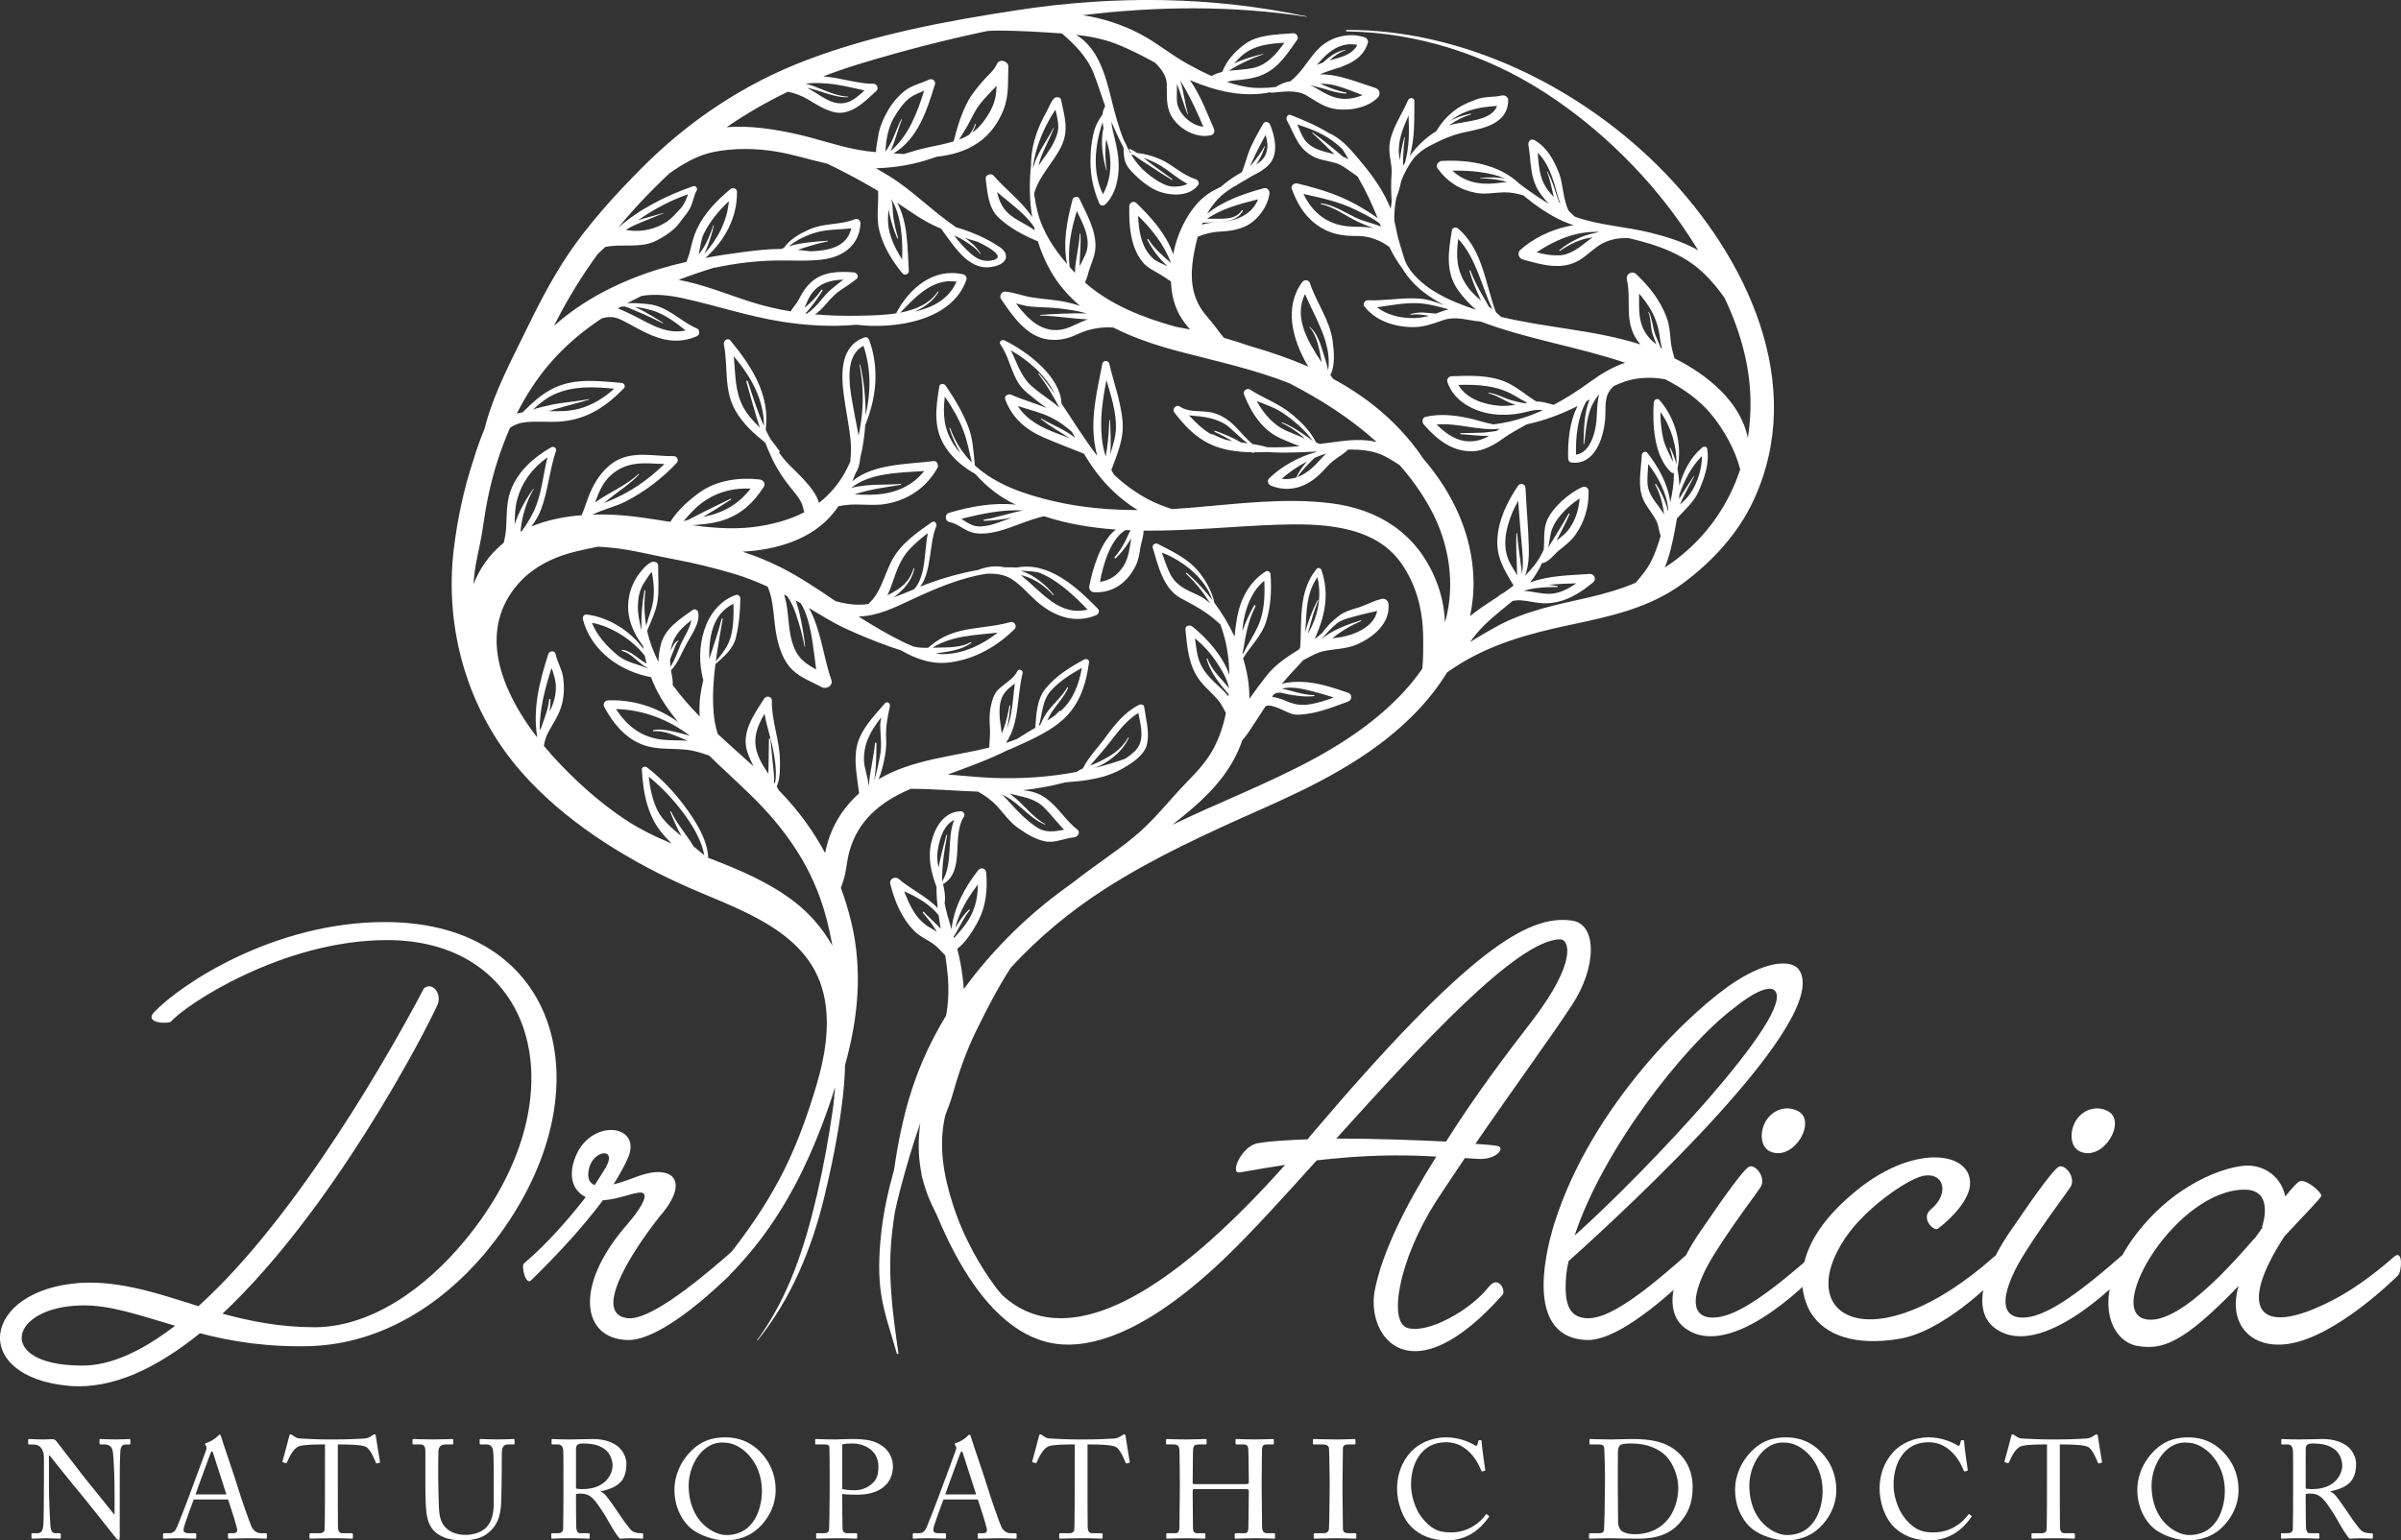 <svg xmlns="http://www.w3.org/2000/svg" xmlns:xlink="http://www.w3.org/1999/xlink" version="1.1" id="Layer_1" x="0px" y="0px" enable-background="new 0 0 2100 2100" xml:space="preserve" viewBox="272.23 550.87 1555.54 998.27">
	<rect x="272.23" y="550.87" width="1555.54" height="998.27" fill="#333333" stroke="none"/>
	<g>
		<g>
			<path fill="#FFFFFF" d="M300.69,1495.493c0-5.338-2.714-8.323-5.971-8.413l-3.709-0.091c-0.452,0-0.542-0.362-0.542-0.633v-2.353    c0-0.362,0.09-0.543,0.542-0.543c0.453,0,1.177,0.091,2.533,0.091c1.356,0.09,3.347,0.182,6.423,0.182    c3.075,0,4.975-0.182,6.061-0.182c1.176,0,1.899,0.363,2.623,1.178c0.452,0.542,18.001,23.336,18.996,24.603    c0.995,1.268,16.282,19.99,18.453,22.886h0.36v-10.765c0-8.05-0.09-12.483-0.271-17.006c-0.09-3.528-0.543-12.393-1.086-13.93    c-0.724-2.263-2.441-3.528-4.976-3.528h-2.894c-0.362,0-0.543-0.18-0.543-0.633v-2.353c0-0.362,0.181-0.543,0.543-0.543    c1.267,0,4.161,0.272,9.951,0.272c5.427,0,7.597-0.272,8.773-0.272c0.633,0,0.724,0.272,0.724,0.634v2.262    c0,0.361-0.181,0.633-0.542,0.633h-2.443c-2.441,0-3.347,1.537-3.528,4.976c-0.36,6.061-0.36,15.017-0.36,20.896v33.831    c0,1.266-0.091,2.171-0.453,2.171c-1.085,0-1.899-1.086-2.17-1.448c-0.092-0.181-5.429-6.875-11.036-13.931    c-6.332-7.869-12.936-16.19-13.479-16.735c-0.995-0.903-17.639-21.797-18.182-22.521h-0.543v20.08    c0,8.411,0.724,23.156,0.905,24.965c0.361,3.528,0.904,5.246,3.347,5.246h2.713c0.634,0,0.724,0.273,0.724,0.815v1.99    c0,0.543-0.09,0.723-0.724,0.723c-0.904,0-6.331-0.271-8.774-0.271c-1.898,0-8.141,0.271-9.045,0.271    c-0.361,0-0.452-0.18-0.452-0.633v-2.352c0-0.271,0.091-0.544,0.542-0.544h3.076c2.623,0,3.618-1.084,4.07-5.518    c0.182-1.718,0.362-12.029,0.362-28.131V1495.493z"></path>
			<path fill="#FFFFFF" d="M397.746,1522.629c-0.903,2.261-5.879,16.012-6.331,17.91c-0.091,0.633-0.271,1.537-0.271,1.99    c0,1.267,1.085,1.989,3.075,1.989h4.251c0.634,0,0.905,0.184,0.905,0.634v2.081c0,0.634-0.271,0.813-0.724,0.813    c-1.267,0-4.976-0.271-10.313-0.271c-6.604,0-8.593,0.271-9.859,0.271c-0.453,0-0.633-0.18-0.633-0.723v-2.172    c0-0.45,0.361-0.634,0.724-0.634h3.165c2.715,0,3.98-1.266,5.247-4.16c0.633-1.447,7.236-18.182,9.86-25.599    c0.633-1.81,7.96-21.258,8.773-23.7c0.271-0.904,0.724-2.08,0.09-3.075c-0.271-0.361-0.632-0.814-0.632-1.175    c0-0.272,0.181-0.633,0.813-0.815c2.532-0.542,6.513-3.256,7.509-4.522c0.451-0.453,0.723-0.813,1.175-0.813    c0.542,0,0.724,0.543,0.995,1.538c1.719,5.698,8.774,25.961,10.492,31.749c2.081,7.056,7.961,23.881,9.228,26.504    c1.538,2.985,3.89,4.069,6.15,4.069h2.986c0.542,0,0.722,0.273,0.722,0.634v2.262c0,0.453-0.271,0.633-0.903,0.633    c-1.628,0-3.527-0.271-10.854-0.271c-7.508,0-10.675,0.271-12.755,0.271c-0.452,0-0.723-0.271-0.723-0.813v-2.081    c0-0.543,0.271-0.634,0.813-0.634h2.263c2.532,0,3.347-0.903,2.713-3.437c-0.724-3.256-4.432-14.835-5.698-18.453H397.746z     M418.914,1519.374c-0.814-2.716-8.143-25.328-8.594-26.686c-0.271-0.634-0.452-1.269-0.724-1.269    c-0.362,0-0.724,0.635-0.995,1.358c-0.453,1.178-9.046,24.333-9.679,26.596H418.914z"></path>
			<path fill="#FFFFFF" d="M482.773,1486.989h-2.262c-2.895,0-10.764,0-14.292,1.086c-4.07,1.267-6.784,7.598-8.051,10.492    c-0.181,0.453-0.452,0.544-0.904,0.453l-1.629-0.453c-0.271-0.09-0.542-0.181-0.361-0.722c0.904-3.258,4.07-14.927,4.252-15.922    c0.181-1.176,0.542-1.447,0.904-1.447c0.452,0,0.724,0.09,1.085,0.361l1.177,0.815c1.628,1.176,2.532,1.446,5.155,1.536    c4.795,0.182,8.594,0.544,17.096,0.544h4.342c9.86,0,13.751-0.362,18.183-0.544c1.99-0.09,3.166-0.36,4.704-1.266l1.718-1.086    c0.453-0.271,0.724-0.361,1.086-0.361c0.453,0,0.633,0.271,0.814,1.447c0.181,1.085,1.899,12.304,2.623,16.282    c0.09,0.452-0.09,0.635-0.543,0.725l-1.447,0.36c-0.361,0.091-0.452,0-0.723-0.633c-0.725-1.718-3.438-8.683-6.423-10.132    c-2.715-1.356-11.217-1.537-15.649-1.537h-2.532v25.781c0,1.265,0,26.593,0.09,28.131c0.182,2.262,0.904,3.617,3.075,3.617h5.699    c0.814,0,0.904,0.273,0.904,0.905v1.9c0,0.452-0.09,0.723-0.904,0.723c-0.904,0-3.8-0.271-12.664-0.271    c-8.685,0-12.482,0.271-13.749,0.271c-0.724,0-0.814-0.36-0.814-0.905v-1.718c0-0.632,0.091-0.905,0.633-0.905h6.151    c1.81,0,2.896-1.084,2.985-2.169c0.271-2.623,0.271-30.395,0.271-32.111V1486.989z"></path>
			<path fill="#FFFFFF" d="M560.019,1547.233c-6.15-2.441-9.316-6.422-10.764-12.121c-1.085-4.07-1.447-10.131-1.447-21.979v-21.53    c0-3.166-0.633-4.613-3.438-4.613h-4.251c-0.543,0-0.633-0.18-0.633-0.813v-1.99c0-0.545,0.09-0.726,0.813-0.726    c0.904,0,5.337,0.272,12.393,0.272s11.397-0.272,12.393-0.272c0.724,0,0.813,0.181,0.813,0.543v2.353    c0,0.453-0.09,0.633-0.724,0.633h-4.521c-2.623,0-4.162,1.718-4.343,3.71c-0.091,0.813-0.181,7.146-0.181,11.759v5.97    c0,4.795,0.361,16.282,0.452,19.177c0.09,4.16,0.813,8.413,2.895,11.487c3.347,4.885,9.136,6.513,14.383,6.513    c5.155,0,10.402-1.718,13.568-4.975c3.527-3.799,4.703-9.226,4.703-15.92v-19.357c0-6.875-0.181-12.122-0.452-14.383    c-0.271-2.353-1.718-3.98-4.07-3.98h-3.98c-0.542,0-0.633-0.271-0.633-0.723v-2.172c0-0.453,0.091-0.634,0.633-0.634    c0.905,0,5.066,0.272,11.126,0.272c6.242,0,9.137-0.272,9.951-0.272c0.813,0,0.904,0.363,0.904,0.634v1.989    c0,0.543-0.091,0.905-0.542,0.905h-3.709c-3.348,0-3.618,2.532-3.891,3.618c-0.181,0.905-0.181,13.75-0.181,15.017    c0,1.266-0.181,17.095-0.452,20.623c-0.542,7.418-2.533,13.116-7.599,17.458c-3.618,3.347-9.136,5.428-17.005,5.428    C567.527,1549.133,563.004,1548.499,560.019,1547.233z"></path>
			<path fill="#FFFFFF" d="M637.265,1506.619c0-6.695,0-12.483-0.091-15.106c-0.09-2.986-1.176-4.523-3.438-4.523h-3.617    c-0.452,0-0.543-0.271-0.543-0.633v-2.262c0-0.453,0.091-0.634,0.543-0.634c0.813,0,3.617,0.272,11.216,0.272    c5.065,0,13.479-0.272,15.106-0.272c7.508,0,13.478,2.263,16.916,5.519c2.984,2.895,4.703,6.966,4.703,10.312    c0,11.309-5.156,15.559-16.734,18.093v0.18c2.171,0.815,3.438,2.442,4.16,3.438c1.086,1.176,7.509,10.403,8.232,11.579    c0.452,0.903,6.241,9.136,7.96,10.401c1.898,1.357,3.98,1.537,6.512,1.537c0.634,0,0.725,0.363,0.725,0.726v1.989    c0,0.543-0.091,0.813-0.725,0.813c-0.723,0-3.074-0.271-7.055-0.271c-2.623,0-5.97,0.181-7.327,0.271    c-0.995-0.905-2.985-3.979-3.799-5.155c-0.724-1.086-5.608-9.68-6.061-10.402c-0.362-0.635-4.704-7.147-5.789-8.413    c-2.353-2.803-4.522-5.246-9.77-5.246c-0.814,0-1.718,0-2.985,0.271v5.066c0,5.338,0.091,15.469,0.181,16.825    c0.182,1.899,0.905,3.526,2.262,3.526h5.698c0.634,0,0.724,0.273,0.724,0.726v1.989c0,0.634-0.09,0.813-0.994,0.813    c-0.996,0-3.257-0.271-11.85-0.271c-8.232,0-10.313,0.271-11.307,0.271c-0.725,0-0.725-0.271-0.725-0.723v-2.08    c0-0.452,0-0.726,0.452-0.726h3.709c1.99,0,3.528-0.632,3.528-3.074c0.181-8.955,0.181-17.459,0.181-26.051V1506.619z     M645.405,1515.573c1.357,0.271,2.353,0.362,4.07,0.362c16.464,0,19.63-11.307,19.63-15.106c0-4.161-1.899-8.141-4.522-10.312    c-3.528-2.805-7.508-4.161-15.017-4.161c-1.085,0-2.261,0.181-3.075,0.724c-0.634,0.452-1.086,1.446-1.086,2.896V1515.573z"></path>
			<path fill="#FFFFFF" d="M722.471,1543.253c-6.422-3.89-13.297-13.658-13.297-26.865c0-5.518,1.447-14.111,8.412-22.522    c7.961-9.679,16.916-11.489,24.514-11.489c5.698,0,13.116,1.176,20.262,7.146c6.604,5.7,12.394,14.565,12.394,27.047    c0,6.604-2.081,13.479-6.785,19.81c-5.518,7.327-13.567,12.755-26.051,12.755C737.486,1549.133,729.617,1547.687,722.471,1543.253    z M765.89,1517.293c0-19.81-14.11-31.479-24.151-31.479c-1.356,0-7.508-1.084-14.292,5.336    c-6.061,5.791-9.046,14.927-9.046,22.344c0,23.79,16.553,32.203,24.243,32.203C762.543,1545.696,765.89,1525.342,765.89,1517.293z    "></path>
			<path fill="#FFFFFF" d="M817.898,1523.805c0,4.253,0.091,16.554,0.182,17.819c0.182,1.991,1.085,2.895,2.985,2.895h5.789    c0.633,0,0.724,0.273,0.724,0.634v2.172c0,0.452-0.091,0.723-0.814,0.723c-1.267,0-4.071-0.271-12.573-0.271    c-7.96,0-11.487,0.271-12.483,0.271c-0.633,0-0.724-0.271-0.724-0.633v-2.262c0-0.45,0.091-0.634,0.543-0.634h3.89    c3.076,0,3.709-0.451,3.979-2.895c0.091-0.902,0.362-15.016,0.362-25.508v-10.402c0-5.97-0.09-15.83-0.181-16.734    c-0.182-1.81-1.085-1.99-3.528-1.99h-5.155c-0.453,0-0.543-0.18-0.543-0.723v-2.172c0-0.453,0.09-0.634,0.543-0.634    c0.994,0,4.251,0.272,12.845,0.272c1.629,0,6.965-0.272,9.95-0.272c10.221,0,15.016,0.996,20.172,4.523    c4.251,2.895,6.875,7.961,6.875,13.116c0,11.397-8.594,18.453-22.978,18.453c-3.346,0-6.965-0.09-9.859-0.453V1523.805z     M817.898,1515.845c1.811,0.543,4.794,0.813,8.322,0.813c5.519,0,10.402-2.983,12.754-6.148c1.99-2.624,2.353-5.973,2.353-9.139    c0-11.85-11.036-15.015-16.372-15.015c-1.539,0-5.246,0-7.057,0.633V1515.845z"></path>
			<path fill="#FFFFFF" d="M883.479,1522.629c-0.905,2.261-5.88,16.012-6.332,17.91c-0.092,0.633-0.271,1.537-0.271,1.99    c0,1.267,1.085,1.989,3.075,1.989h4.251c0.634,0,0.905,0.184,0.905,0.634v2.081c0,0.634-0.271,0.813-0.724,0.813    c-1.267,0-4.976-0.271-10.312-0.271c-6.604,0-8.594,0.271-9.86,0.271c-0.453,0-0.633-0.18-0.633-0.723v-2.172    c0-0.45,0.361-0.634,0.723-0.634h3.166c2.714,0,3.98-1.266,5.246-4.16c0.634-1.447,7.237-18.182,9.86-25.599    c0.634-1.81,7.96-21.258,8.774-23.7c0.272-0.904,0.724-2.08,0.091-3.075c-0.271-0.361-0.633-0.814-0.633-1.175    c0-0.272,0.18-0.633,0.814-0.815c2.531-0.542,6.512-3.256,7.507-4.522c0.452-0.453,0.724-0.813,1.176-0.813    c0.543,0,0.724,0.543,0.995,1.538c1.719,5.698,8.773,25.961,10.493,31.749c2.08,7.056,7.961,23.881,9.227,26.504    c1.537,2.985,3.89,4.069,6.15,4.069h2.985c0.543,0,0.724,0.273,0.724,0.634v2.262c0,0.453-0.271,0.633-0.904,0.633    c-1.629,0-3.527-0.271-10.854-0.271c-7.508,0-10.674,0.271-12.754,0.271c-0.453,0-0.724-0.271-0.724-0.813v-2.081    c0-0.543,0.271-0.634,0.813-0.634h2.262c2.532,0,3.346-0.903,2.714-3.437c-0.725-3.256-4.433-14.835-5.7-18.453H883.479z     M904.646,1519.374c-0.814-2.716-8.142-25.328-8.594-26.686c-0.271-0.634-0.453-1.269-0.725-1.269    c-0.361,0-0.724,0.635-0.994,1.358c-0.452,1.178-9.045,24.333-9.68,26.596H904.646z"></path>
			<path fill="#FFFFFF" d="M968.505,1486.989h-2.262c-2.895,0-10.765,0-14.292,1.086c-4.07,1.267-6.784,7.598-8.05,10.492    c-0.182,0.453-0.453,0.544-0.905,0.453l-1.628-0.453c-0.272-0.09-0.543-0.181-0.362-0.722c0.905-3.258,4.07-14.927,4.252-15.922    c0.181-1.176,0.542-1.447,0.905-1.447c0.451,0,0.723,0.09,1.084,0.361l1.176,0.815c1.629,1.176,2.533,1.446,5.156,1.536    c4.795,0.182,8.594,0.544,17.097,0.544h4.342c9.859,0,13.75-0.362,18.181-0.544c1.991-0.09,3.167-0.36,4.705-1.266l1.719-1.086    c0.452-0.271,0.724-0.361,1.085-0.361c0.452,0,0.633,0.271,0.814,1.447c0.181,1.085,1.899,12.304,2.623,16.282    c0.091,0.452-0.09,0.635-0.542,0.725l-1.448,0.36c-0.362,0.091-0.452,0-0.723-0.633c-0.725-1.718-3.438-8.683-6.423-10.132    c-2.714-1.356-11.217-1.537-15.649-1.537h-2.532v25.781c0,1.265,0,26.593,0.091,28.131c0.18,2.262,0.903,3.617,3.074,3.617h5.699    c0.814,0,0.904,0.273,0.904,0.905v1.9c0,0.452-0.09,0.723-0.904,0.723c-0.905,0-3.799-0.271-12.664-0.271    c-8.684,0-12.482,0.271-13.749,0.271c-0.724,0-0.814-0.36-0.814-0.905v-1.718c0-0.632,0.091-0.905,0.633-0.905h6.152    c1.809,0,2.895-1.084,2.984-2.169c0.271-2.623,0.271-30.395,0.271-32.111V1486.989z"></path>
			<path fill="#FFFFFF" d="M1036.615,1512.136c0-5.607-0.182-17.818-0.182-19.266c0-4.615-0.633-5.881-3.979-5.881h-4.252    c-0.452,0-0.542-0.18-0.542-0.723v-2.172c0-0.453,0.271-0.634,0.724-0.634c1.809,0,4.703,0.272,12.664,0.272    c7.055,0,10.312-0.272,12.029-0.272c0.634,0,0.905,0.091,0.905,0.454v2.352c0,0.543-0.18,0.723-0.724,0.723h-4.614    c-3.074,0-3.526,1.537-3.526,5.155c0,1.268-0.182,13.208-0.182,18.272v1.538c0,0.452,0.271,0.723,1.085,0.723h33.47    c1.356,0,1.809-0.18,1.809-1.355v-0.905c0-5.154-0.271-17.729-0.271-18.814c0-2.896-0.36-4.613-2.983-4.613h-4.705    c-0.453,0-0.634-0.18-0.634-0.633v-2.353c0-0.362,0.091-0.543,0.544-0.543c1.898,0,5.788,0.272,11.938,0.272    c6.152,0,9.861-0.272,11.579-0.272c0.635,0,0.725,0.181,0.725,0.726v2.17c0,0.543-0.182,0.633-0.725,0.633h-4.07    c-2.623,0-2.894,1.537-2.894,4.794c0,1.268-0.182,16.554-0.182,19.901v3.075c0,2.894,0.182,20.081,0.271,25.237    c0,3.256,0.905,4.521,3.618,4.521h3.98c0.632,0,0.813,0.184,0.813,0.634v2.172c0,0.543-0.181,0.723-0.722,0.723    c-1.719,0-4.796-0.271-11.399-0.271c-7.869,0-10.764,0.271-13.478,0.271c-0.361,0-0.542-0.271-0.542-0.633v-2.262    c0-0.45,0.181-0.634,0.723-0.634h5.7c2.171,0,2.441-1.718,2.441-4.16c0.092-4.251,0.271-18.814,0.271-22.07v-1.267    c0-0.995-0.452-1.086-1.991-1.086h-33.105c-0.995,0-1.267,0.271-1.267,0.905v1.899c0,2.441,0.091,16.372,0.182,22.704    c0.09,2.171,0.994,3.074,2.895,3.074h4.432c0.542,0,0.723,0.184,0.723,0.634v2.262c0,0.453-0.181,0.633-0.723,0.633    c-1.719,0-4.885-0.271-11.396-0.271c-7.781,0-10.494,0.271-12.574,0.271c-0.452,0-0.633-0.18-0.633-0.633v-2.352    c0-0.36,0.271-0.544,0.633-0.544h5.337c2.262,0,2.532-2.169,2.532-4.342c0.091-4.25,0.272-21.798,0.272-24.15V1512.136z"></path>
			<path fill="#FFFFFF" d="M1133.67,1509.875c0-2.172-0.272-18.455-0.362-19.81c-0.181-2.171-1.084-3.076-4.522-3.076h-5.246    c-0.453,0-0.724-0.18-0.724-0.542v-2.443c0-0.362,0.271-0.543,0.632-0.543c1.086,0,5.699,0.272,14.112,0.272    c8.051,0,10.945-0.272,12.21-0.272c0.455,0,0.635,0.272,0.635,0.634v2.262c0,0.453-0.27,0.633-0.725,0.633h-4.251    c-1.808,0-3.166,0.724-3.166,2.532c0,0.905-0.271,20.896-0.271,21.981v6.965c0,0.906,0.271,21.801,0.271,22.796    c0,2.804,1.358,3.255,4.252,3.255h3.71c0.45,0,0.722,0.184,0.722,0.634v2.353c0,0.362-0.271,0.542-0.812,0.542    c-1.087,0-4.706-0.271-12.575-0.271c-8.593,0-12.483,0.271-13.479,0.271c-0.452,0-0.724-0.18-0.724-0.542v-2.442    c0-0.36,0.271-0.544,0.724-0.544h5.065c1.811,0,3.71-0.271,4.071-2.623c0.18-1.356,0.452-20.895,0.452-25.689V1509.875z"></path>
			<path fill="#FFFFFF" d="M1187.035,1540.812c-6.512-6.151-9.68-16.645-9.68-25.328c0-8.412,2.716-17.097,9.229-23.971    c4.612-4.886,12.751-9.137,22.612-9.137c8.231,0,15.015,3.076,18.272,4.977c1.176,0.723,1.628,0.632,1.81,0l0.723-2.623    c0.182-0.543,0.362-0.543,1.177-0.543c0.813,0,0.995,0.18,0.995,1.445c0,1.721,1.81,15.017,2.263,17.55    c0.089,0.452,0,0.813-0.363,0.905l-1.357,0.36c-0.452,0.09-0.634,0-0.905-0.724c-1.266-2.984-3.255-7.328-7.057-11.217    c-3.797-3.89-8.591-6.965-15.737-6.965c-16.19,0-22.704,14.382-22.614,27.591c0,5.246,1.628,15.467,8.684,23.245    c6.152,6.875,11.307,7.599,17.367,7.599c10.222,0,18.182-5.607,22.344-11.487c0.271-0.454,0.451-0.544,0.724-0.271l1.176,0.904    c0.272,0.182,0.453,0.361,0.18,0.815c-5.426,7.868-14.201,15.195-26.955,15.195    C1199.249,1549.133,1192.463,1545.786,1187.035,1540.812z"></path>
			<path fill="#FFFFFF" d="M1312.041,1506.257c0-2.352-0.271-15.197-0.453-16.735c-0.271-2.169-1.447-2.532-3.889-2.532h-4.976    c-0.452,0-0.724-0.09-0.724-0.633v-2.441c0-0.363,0.271-0.454,0.634-0.454c1.175,0,5.156,0.272,13.297,0.272    c2.351,0,11.397-0.272,13.478-0.272c11.67,0,21.438,1.358,29.398,8.142c5.881,5.065,10.041,12.574,10.041,23.066    c0,10.402-2.985,17.276-8.956,23.789c-8.684,9.589-21.165,9.589-28.132,9.589c-5.697,0-12.573-0.271-16.644-0.271    c-7.869,0-11.487,0.271-12.754,0.271c-0.452,0-0.634-0.18-0.634-0.633v-2.352c0-0.36,0.271-0.544,0.724-0.544h6.062    c1.718,0,2.712-0.723,2.895-2.169c0.27-1.9,0.633-22.254,0.633-29.309V1506.257z M1320.363,1515.03    c0,1.176,0.091,16.555,0.181,22.163c0,1.808,0.362,3.256,1.538,5.065c1.447,1.899,5.064,2.894,9.588,2.894    c9.227,0,16.734-3.98,21.258-9.77c3.799-4.702,6.604-12.119,6.604-20.353c0-7.055-3.078-15.196-7.418-19.99    c-4.703-5.156-12.665-8.684-22.705-8.684c-1.99,0-5.698,0-7.236,0.904c-1.266,0.814-1.628,2.261-1.718,4.252    c-0.091,3.799-0.091,15.648-0.091,17.095V1515.03z"></path>
			<path fill="#FFFFFF" d="M1409.639,1543.253c-6.422-3.89-13.298-13.658-13.298-26.865c0-5.518,1.448-14.111,8.412-22.522    c7.961-9.679,16.916-11.489,24.515-11.489c5.699,0,13.117,1.176,20.263,7.146c6.603,5.7,12.392,14.565,12.392,27.047    c0,6.604-2.08,13.479-6.783,19.81c-5.519,7.327-13.568,12.755-26.053,12.755    C1424.655,1549.133,1416.784,1547.687,1409.639,1543.253z M1453.059,1517.293c0-19.81-14.111-31.479-24.152-31.479    c-1.356,0-7.509-1.084-14.292,5.336c-6.062,5.791-9.047,14.927-9.047,22.344c0,23.79,16.556,32.203,24.243,32.203    C1449.711,1545.696,1453.059,1525.342,1453.059,1517.293z"></path>
			<path fill="#FFFFFF" d="M1499.64,1540.812c-6.514-6.151-9.68-16.645-9.68-25.328c0-8.412,2.713-17.097,9.225-23.971    c4.615-4.886,12.757-9.137,22.615-9.137c8.231,0,15.017,3.076,18.272,4.977c1.178,0.723,1.628,0.632,1.81,0l0.724-2.623    c0.181-0.543,0.362-0.543,1.176-0.543s0.994,0.18,0.994,1.445c0,1.721,1.81,15.017,2.263,17.55c0.09,0.452,0,0.813-0.362,0.905    l-1.357,0.36c-0.45,0.09-0.633,0-0.903-0.724c-1.268-2.984-3.257-7.328-7.056-11.217c-3.801-3.89-8.594-6.965-15.74-6.965    c-16.191,0-22.705,14.382-22.614,27.591c0,5.246,1.63,15.467,8.684,23.245c6.151,6.875,11.308,7.599,17.369,7.599    c10.221,0,18.181-5.607,22.341-11.487c0.272-0.454,0.453-0.544,0.725-0.271l1.176,0.904c0.271,0.182,0.452,0.361,0.182,0.815    c-5.428,7.868-14.202,15.195-26.956,15.195C1511.849,1549.133,1505.065,1545.786,1499.64,1540.812z"></path>
			<path fill="#FFFFFF" d="M1598.413,1486.989h-2.263c-2.893,0-10.764,0-14.29,1.086c-4.07,1.267-6.784,7.598-8.051,10.492    c-0.183,0.453-0.453,0.544-0.905,0.453l-1.627-0.453c-0.273-0.09-0.545-0.181-0.363-0.722c0.905-3.258,4.071-14.927,4.252-15.922    c0.182-1.176,0.542-1.447,0.904-1.447c0.453,0,0.725,0.09,1.085,0.361l1.177,0.815c1.629,1.176,2.533,1.446,5.156,1.536    c4.793,0.182,8.594,0.544,17.096,0.544h4.342c9.86,0,13.75-0.362,18.182-0.544c1.989-0.09,3.167-0.36,4.704-1.266l1.718-1.086    c0.453-0.271,0.725-0.361,1.088-0.361c0.451,0,0.632,0.271,0.813,1.447c0.182,1.085,1.9,12.304,2.623,16.282    c0.09,0.452-0.09,0.635-0.542,0.725l-1.448,0.36c-0.361,0.091-0.451,0-0.723-0.633c-0.723-1.718-3.438-8.683-6.423-10.132    c-2.713-1.356-11.217-1.537-15.647-1.537h-2.535v25.781c0,1.265,0,26.593,0.092,28.131c0.181,2.262,0.903,3.617,3.075,3.617h5.699    c0.814,0,0.904,0.273,0.904,0.905v1.9c0,0.452-0.09,0.723-0.904,0.723c-0.905,0-3.799-0.271-12.664-0.271    c-8.684,0-12.483,0.271-13.75,0.271c-0.723,0-0.814-0.36-0.814-0.905v-1.718c0-0.632,0.092-0.905,0.635-0.905h6.149    c1.81,0,2.895-1.084,2.986-2.169c0.271-2.623,0.271-30.395,0.271-32.111V1486.989z"></path>
			<path fill="#FFFFFF" d="M1670.232,1543.253c-6.423-3.89-13.299-13.658-13.299-26.865c0-5.518,1.45-14.111,8.414-22.522    c7.961-9.679,16.914-11.489,24.513-11.489c5.7,0,13.117,1.176,20.263,7.146c6.604,5.7,12.394,14.565,12.394,27.047    c0,6.604-2.081,13.479-6.785,19.81c-5.519,7.327-13.567,12.755-26.052,12.755    C1685.248,1549.133,1677.379,1547.687,1670.232,1543.253z M1713.651,1517.293c0-19.81-14.111-31.479-24.151-31.479    c-1.357,0-7.509-1.084-14.292,5.336c-6.061,5.791-9.046,14.927-9.046,22.344c0,23.79,16.555,32.203,24.241,32.203    C1710.306,1545.696,1713.651,1525.342,1713.651,1517.293z"></path>
			<path fill="#FFFFFF" d="M1757.88,1506.619c0-6.695,0-12.483-0.09-15.106c-0.091-2.986-1.175-4.523-3.436-4.523h-3.62    c-0.453,0-0.543-0.271-0.543-0.633v-2.262c0-0.453,0.09-0.634,0.543-0.634c0.813,0,3.62,0.272,11.217,0.272    c5.064,0,13.479-0.272,15.105-0.272c7.51,0,13.479,2.263,16.917,5.519c2.984,2.895,4.704,6.966,4.704,10.312    c0,11.309-5.158,15.559-16.734,18.093v0.18c2.17,0.815,3.436,2.442,4.16,3.438c1.086,1.176,7.508,10.403,8.231,11.579    c0.453,0.903,6.242,9.136,7.959,10.401c1.901,1.357,3.979,1.537,6.515,1.537c0.632,0,0.723,0.363,0.723,0.726v1.989    c0,0.543-0.091,0.813-0.723,0.813c-0.725,0-3.076-0.271-7.056-0.271c-2.625,0-5.971,0.181-7.328,0.271    c-0.995-0.905-2.983-3.979-3.799-5.155c-0.724-1.086-5.608-9.68-6.06-10.402c-0.363-0.635-4.704-7.147-5.789-8.413    c-2.353-2.803-4.523-5.246-9.771-5.246c-0.813,0-1.719,0-2.985,0.271v5.066c0,5.338,0.092,15.469,0.182,16.825    c0.181,1.899,0.905,3.526,2.263,3.526h5.696c0.635,0,0.725,0.273,0.725,0.726v1.989c0,0.634-0.09,0.813-0.995,0.813    c-0.995,0-3.255-0.271-11.851-0.271c-8.231,0-10.311,0.271-11.307,0.271c-0.724,0-0.724-0.271-0.724-0.723v-2.08    c0-0.452,0-0.726,0.453-0.726h3.709c1.989,0,3.526-0.632,3.526-3.074c0.181-8.955,0.181-17.459,0.181-26.051V1506.619z     M1766.021,1515.573c1.357,0.271,2.353,0.362,4.07,0.362c16.464,0,19.629-11.307,19.629-15.106c0-4.161-1.899-8.141-4.522-10.312    c-3.527-2.805-7.507-4.161-15.017-4.161c-1.085,0-2.261,0.181-3.073,0.724c-0.635,0.452-1.087,1.446-1.087,2.896V1515.573z"></path>
		</g>
		<g>
			<g>
				<path fill="#FFFFFF" d="M609.828,1050.972c27.411,31.289,65.211,55.197,102.731,72.47c36.333,16.725,86.067,29.616,94.088,75.542     c3.192,18.277-0.149,37.244-5.352,54.837c-5.517,18.649-12.221,37.559-20.877,54.987c-9.066,18.25-20.265,35.201-32.685,51.331     c-12.96,16.832-24.062,26.663-38.065,42.654c-0.3,0.342,1.146-1.345,1.473-1.672c11.187-11.205,22.498-12.439,33.585-23.72     c9.894-10.065,18.18-20.003,26.232-31.582c16.333-23.487,28.106-49.162,37.59-76.084c1.669-4.738,3.279-9.582,4.749-14.497     c-0.098,1.454-0.243,2.908-0.373,4.362c-0.115,0.47-0.219,0.935-0.338,1.404c-0.052,0.206,0.048,0.341,0.182,0.423     c-0.281,2.898-0.61,5.796-1.027,8.697c-2.655,18.468-6.019,37.042-10.25,55.216c-7.698,33.065-18.37,66.52-38.819,94.071     c-0.122,0.162,0.15,0.372,0.277,0.216c21.8-26.881,35.216-59.548,43.3-92.975c4.666-19.289,8.69-38.985,11.247-58.674     c1.152-8.865,2.087-17.847,2.196-26.787c8.463-30.415,11.597-61.276,4.028-92.814c-1.821-7.583-4.073-14.948-6.73-22.103     c0.959-2.936,2.101-5.771,2.75-8.859c1.043-4.972,1.439-10.028,2.827-14.939c5.557-19.646,19.686-31.601,37.931-39.594     c0.614-0.27,1.235-0.531,1.855-0.797c14.466-0.005,28.983,1.34,43.472,1.81c4.694,2.539,9.095,5.773,12.545,9.596     c4.183,4.628,8.258,10.377,13.422,13.959c5.581,3.867,10.915,7.367,17.665,8.694c6.342,1.246,12.515-2.128,18.74-2.621     c2.208-0.176,4.291-3.264,2.064-4.985c-7.5-5.804-12.333-14.357-19.914-20.003c-5.121-3.813-10.088-4.995-15.301-5.566     c9.357-1.028,18.593-2.76,27.665-5.137c13.182-0.87,26.235-2.538,37.849-9.472c5.744-3.432,13.388-8.367,14.84-15.528     c1.643-8.102-0.789-15.886-1.899-23.898c-0.207-1.494-2.091-1.863-3.21-1.307c-9.375,4.66-15.938,12.913-21.964,21.242     c-4.652,6.43-10.952,12.664-14.51,19.972c-1.436,0.638-2.815,1.371-4.097,2.293c-17.776,3.392-35.914,4.581-54.306,3.867     c-9.713-0.377-19.405-1.47-29.108-2.186c13.308-4.874,26.868-9.784,39.428-16.133c0.237,0.005,0.485-0.025,0.758-0.15     c12.808-5.861,28.833-12.243,38.265-23.232c8.19-9.543,11.402-21.08,13.043-33.341c0.215-1.613-1.851-2.398-3.044-1.747     c-9.296,5.056-18.387,10.583-25.12,18.908c-5.808,7.182-5.993,16.577-6.678,25.421c-3.991,2.343-7.981,4.683-11.859,7.225     c-2.366,0.944-4.772,1.804-7.209,2.59c8.935-12.512,7.158-30.833,10.865-45.083c0.522-1.994-2.444-3.373-3.403-1.434     c-2.62,5.291-8.271,7.848-12.345,11.888c-3.099,3.076-4.135,7.451-4.987,11.548c-0.972,4.681-0.667,9.604-0.408,14.333     c0.217,3.921-0.431,7.877-0.448,11.761c-23.671,5.805-49.217,7.563-70.726,19.904c-0.329,0.188-0.641,0.394-0.967,0.585     c1.374-3.358,2.359-6.923,3.168-10.476c1.221-5.36,2.033-10.341,1.723-15.868c-0.42-7.471,0.861-13.782,2.441-21.004     c0.381-1.749-1.875-3.431-3.216-1.875c-7.494,8.69-16.88,18.02-18.612,29.955c-1.358,9.364,0.705,19.035,1.868,28.436     c-11.295,10.052-19.081,23.083-22.026,38.676c-7.684-14.302-17.316-27.531-28.957-39.571c-0.297-0.308-0.601-0.616-0.903-0.925     c-0.481-0.89-0.979-1.771-1.504-2.637c2.4-5.199,2.149-12.625,2.05-17.596c-0.259-12.896-5.522-25.103-5.182-38.007     c0.074-2.765-3.603-3.512-4.985-1.35c-6.63,10.37-15.299,22.042-10.775,35.042c1.051,3.021,2.344,5.94,3.808,8.783     c-7.552-6.835-15.441-13.732-23.1-20.86c-0.812-2.572-1.507-5.161-1.936-7.769c-1.229-7.429-1.324-15.211-0.962-22.725     c0.242-5.01,0.738-9.937,1.364-14.833c5.361-4.643,11.434-9.811,13.197-16.891c2.024-8.121,2.926-17.357,2.921-25.707     c-0.001-1.403-1.477-2.718-2.898-2.208c-20.781,7.477-26.729,34.906-21.088,55.173c-0.784,3.303-1.442,6.63-1.897,9.993     c-0.586,4.334-0.772,8.986-0.412,13.599c-6.38-6.521-12.346-13.288-17.511-20.419c0.296-2.94-0.482-5.586-0.988-8.743     c-0.038-0.235-0.065-0.472-0.101-0.709c4.616-4.962,6.928-11.521,10.294-17.624c3.086-5.596,8.806-13.418,7.276-20.208     c-0.312-1.386-2.219-2.247-3.423-1.393c-8.321,5.901-18.188,12.028-20.79,22.672c-0.761,3.114-1.401,6.987-1.545,10.947     c-3.24-6.388-5.745-13.079-7.276-20.143c2.67-6.363,5.885-12.836,6.806-19.645c1.019-7.518,0.271-14.966,0.325-22.513     c0.01-1.489-1.15-2.311-2.487-2.487c-3.423-0.453-7.981,5.294-9.699,7.592c-3.558,4.761-5.763,9.799-6.774,15.656     c-2.022,11.704,2.334,22.264,9.201,31.43c0.086,0.613,0.157,1.226,0.257,1.838c-8.592-11.904-22.858-20.682-36.938-22.341     c-1.61-0.189-2.684,1.679-2.328,3.059c5.25,20.465,24.185,33.854,44.107,37.527c2.262,5.982,5.171,11.755,8.79,17.217     c2.708,4.095,5.618,8.005,8.674,11.787c-13.041-9.312-28.583-14.563-45.224-13.972c-2.213,0.079-3.542,2.375-2.485,4.332     c6.217,11.503,15.164,22.158,28.372,25.531c8.422,2.151,16.755,1.176,25.267,2.189c4.89,0.584,9.583,2.12,14.265,3.722     c8.646,8.441,17.655,16.562,26.337,24.984c23.321,22.619,40.956,47.818,49.435,79.645c1.635,6.146,3.002,12.387,4.175,18.676     c-6.471-11.324-14.938-21.211-25.587-29.254c-16.035-12.112-34.745-19.977-53.368-27.178c-0.521-0.2-1.042-0.401-1.563-0.602     c-0.184-9.044-5.341-18.706-9.852-25.685c-7.969-12.324-18.104-23.842-29.689-32.854c-1.255-0.975-3.58-0.534-3.46,1.433     c0.977,16.222,3.89,31.652,15.479,43.849c1.274,1.343,2.572,2.682,3.89,4.014c-10.697-4.457-21.146-9.465-30.769-15.937     c-16.859-11.34-32.73-25.668-46.337-40.736c-1.899-2.103-3.813-4.321-5.722-6.622c0.442-2.906,1.263-5.76,2.734-8.553     c2.792-5.306,6.446-10.456,8.3-16.202c2.092-6.481,2.334-12.636,1.476-19.378c-0.68-5.345-3.801-10.085-4.902-15.355     c-0.524-2.509-4.042-2.18-4.739,0c-5.785,18.081-10.092,35.175-7.253,53.44c-0.046,0.13-0.089,0.259-0.132,0.388     c-19.888-25.874-36.409-61.067-18.304-90.943c9.754-16.098,25.459-24.959,43.365-29.312c4.78-1.162,9.649-2.24,14.567-3.16     c2.868,0.164,5.738,0.368,8.602,0.649c13.462,1.324,26.579,4.906,39.864,7.35c13.207,2.43,26.359,5.655,39.248,9.463     c7.779,2.3,15.008,5.203,22.146,8.452c4.336,9.804,3.667,21.928,5.923,32.601c1.598,7.569,4.375,15.793,10.109,21.312     c5.536,5.329,12.428,7.625,19.064,11.223c3.005,1.628,7.522-1.083,6.181-4.751c-4.841-13.237-6.717-32.778-14.522-46.556     c7.792,4.638,15.467,9.494,23.715,13.304c9.443,4.363,18.789,8.173,28.56,11.679c2.406,0.862,4.864,1.696,7.363,2.473     c9.849,5.645,20.418,9.419,32.185,7.726c16.1-2.316,29.792-10.166,41.337-21.431c1.979-1.93-0.037-5.345-2.678-4.603     c-10.361,2.914-21.075,3.147-31.514,5.521c-8.547,1.946-15.479,5.481-21.755,11.124c-3.147,0.045-6.386-0.059-9.256-0.738     c-9.35-3.749-18.332-8.956-26.656-13.897c-3.066-1.821-6.095-3.72-9.103-5.657c12.468-0.336,23.129-5.699,34.794-11.145     c15.369-7.173,31.14-13.895,48.001-16.562c5.755-0.286,11.645,0.438,16.382,3.466c6.659,4.255,11.563,10.655,17.629,15.672     c10.669,8.823,23.718,13.229,36.957,7.778c1.761-0.725,2.64-2.821,1.146-4.344c-13.717-13.993-31.725-30.513-52.369-26.613     c-2.608-0.152-5.241-0.192-7.887-0.125c-5.693-1.312-11.561-0.52-17.501,1.778c-10.5,1.791-20.708,4.71-29.728,7.876     c-2.478,0.868-4.981,1.853-7.504,2.881c7.489-10.065,5.783-28.519,10.353-38.998c0.735-1.682-0.927-4.141-2.822-2.824     c-10.009,6.952-20.679,14.325-26.293,25.556c-5.069,10.14-7.006,20.52-14.954,27.532c-3.455,0.45-6.929,0.565-10.423,0.198     c-3.565-0.375-7.084-1.075-10.568-1.97c-11.704-7.926-23.41-15.861-35.985-22.175c-7.64-3.837-15.886-7.184-24.422-9.987     c22.717-1.256,45.417-8.199,59.141-25.458c1.036-1.3,2.015-2.634,2.962-3.983c3.622-0.752,7.335-1.128,11.162-1.134     c6.431-0.01,13.008,0.734,19.386-0.345c14.443-2.447,26.414-10.511,33.591-23.354c0.983-1.76-0.214-4.749-2.556-4.455     c-17.607,2.207-38.993,1.735-52.526,13.02c0.739-1.729,1.433-3.478,2.07-5.249c1.828-2.581,2.698-5.978,2.969-9.73     c1.751-6.946,2.811-14.094,3.256-21.304c7.273-17.701,9.245-36.813,2.565-55.244c-0.419-1.153-1.625-2.103-2.919-1.657     c-15.913,5.488-15.362,23.521-13.506,37.48c1.328,9.987,3.48,19.887,4.441,29.918c0.435,4.521,0.138,8.794-0.235,13.086     c-2.773,6.412-6.34,12.434-10.868,17.738c-2.942,3.447-6.102,6.422-9.451,9.013c-2.754-10.272-16.619-21.336-21.634-27.151     c-1.501-1.74-2.904-3.543-4.23-5.392c0.38-0.215,0.601-0.643,0.269-1.097c-1.861-2.543-3.717-5.058-5.677-7.482     c-1.143-2.051-2.213-4.141-3.223-6.265c2.959-22.371-8.947-40.979-22.883-57.84c-1.761-2.128-4.698,0.213-4.247,2.471     c2.932,14.646-0.236,29.713,7.649,43.246c5.049,8.669,11.883,14.622,19.204,20.555c1.327,3.417,2.735,6.794,4.308,10.083     c3.472,7.264,7.48,13.368,12.545,19.599c2.832,3.482,6.319,7.364,7.48,11.839c0.347,1.343,0.61,2.463,0.962,3.5     c-8.274,4.352-17.437,7.035-27.302,8.786c-15.268,2.713-30.248,1.676-45.19-0.354c1.4-0.122,2.786-0.219,4.106-0.336     c5.668-0.5,11.232-1.283,16.639-3.175c11.499-4.022,18.967-11.27,25.494-21.376c1.429-2.212-0.515-4.521-2.734-4.765     c-13.269-1.458-27.724,0.458-38.851,8.411c-6.226,4.447-14.326,11.4-18.994,19.08c-13.089-2.092-26.21-4.274-39.532-4.704     c-3.61-0.116-7.257-0.125-10.912-0.009c7.115-3.416,15.689-5.438,21.709-8.58c12.326-6.431,23.32-14.723,32.843-24.856     c1.519-1.618,0.491-4.459-1.838-4.434c-14.62,0.151-29.434-4.42-41.749,6.065c-6.854,5.837-10.901,13.12-13.975,21.492     c-1.285,3.501-2.443,7.124-3.94,10.565c-0.036,0.046-0.071,0.092-0.107,0.137c-11.249,0.889-22.387,3.119-32.561,7.34     c2.512-3.204,4.651-6.695,6.169-10.66c4.744-12.39,5.575-25.817,9.862-38.357c0.609-1.79-1.549-3.207-3.059-2.352     c-11.387,6.455-21.909,15.741-26.429,28.398c-2.813,7.881-2.325,15.752-2.828,23.979c-0.192,3.143-0.843,6.302-1.529,9.464     c-4.577,3.705-8.736,8.078-12.338,13.233c-3.002,4.298-5.404,8.917-7.289,13.753c0.14-1.688,0.28-3.375,0.434-5.06     c0.917-9.922,3.733-19.322,5.229-29.123c1.278-8.374,2.506-16.778,4.336-25.054c3.153-14.242,7.661-28.549,13.67-42.171     c0.15-0.105,0.295-0.213,0.446-0.313c0.528-0.299,1.046-0.612,1.557-0.937c1.889-1.034,4.023-1.81,6.612-2.196     c8.199-1.223,16.412,0.045,24.612-0.683c16.797-1.493,28.934-9.614,40.5-21.447c1.344-1.374,0.292-3.413-1.473-3.556     c-14.462-1.164-29.479-3.227-43.152,3.021c-8.427,3.85-14.658,9.849-20.893,16.015c-1.267,0.219-2.542,0.486-3.808,0.808     c5.698-11.25,12.496-21.888,20.544-31.422c10.093-11.96,21.801-21.84,34.537-30.247c3.979-1.111,7.728-1.438,12.713,1.023     c5.203,2.566,10.169,5.588,15.394,8.109c11.306,5.453,21.785,7.509,33.595,2.381c1.867-0.81,1.876-4.122,0-4.929     c-11.446-4.925-19.036-14.685-32.208-15.872c-3.884-0.35-8.551-0.805-13.056-0.494c-0.002-0.001-0.003-0.002-0.006-0.002     c3.062-1.646,6.165-3.229,9.304-4.752c8.842-1.531,18.128-0.39,26.824,1.511c21.55,4.712,42.192,11.719,64.056,15.167     c16.229,2.561,32.208,3.451,48.281,2.006c25.589,3.107,62.386-2.807,71.305-29.229c0.469-1.386-0.524-3.042-1.918-3.378     c-19.219-4.647-35.276,9.02-43.618,25.211c-7.873,1.228-15.992,1.369-22.792,1.521c-10.083,0.225-19.955,0-29.725-0.846     c1.13-0.787,2.201-1.655,3.192-2.586c4.346-4.085,7.815-9.34,12.785-12.722c3.703-2.52,7.457-4.881,10.938-7.707     c1.827-1.481,0.159-4.046-1.738-4.195c-9.449-0.741-19.786-0.622-27.331,6.026c-3.78,3.331-5.979,6.805-8.242,11.26     c-1.43,2.812-3.846,5.268-5.429,7.964c-8.845-1.453-17.646-3.52-26.484-6.355c-15.182-4.869-30.285-11.188-46.055-14.063     c7.655-2.95,15.439-5.589,23.294-8.004c0.181,0.07,0.378,0.108,0.593,0.062c12.413-2.718,25.377-4.276,38.083-4.579     c10.367-0.245,20.905,0.637,31.213-0.653c13.438-1.681,23.949-9.31,24.612-23.555c0.076-1.631-1.839-3.316-3.467-2.642     c-9.617,3.99-20.266,2.371-29.955,6.796c-6.413,2.93-12.159,6.168-16.215,11.847c-0.583,0.216-1.156,0.451-1.724,0.691     c-7.849-0.027-15.634,0.882-23.438,1.865c-8.506,1.071-17.083,2.355-25.604,3.944c12.175-10.98,20.517-25.646,20.393-42.711     c-0.017-2.367-2.702-3.189-4.357-1.804c-8.628,7.224-16.897,15.614-21.677,25.973c-2.063,4.469-3.208,8.975-4.313,13.763     c-0.574,2.487-1.58,4.903-2.396,7.339c-5.612,1.283-11.181,2.712-16.648,4.362c-25.145,7.592-49.552,19.541-69.155,37.112     c0.526-1.032,1.05-2.064,1.576-3.094c7.796-15.287,16.793-29.78,26.795-43.522c0.038-0.025,0.077-0.038,0.113-0.072     c1.541-1.495,3.097-2.957,4.66-4.404c10.94-2.385,23.052,1.232,33.543-4.311c5.642-2.982,11.196-6.573,14.973-11.833     c2.308-3.216,5.371-6.396,6.98-10.041c1.486-3.368,1.98-7.177,3.779-10.377c0.793-1.411-0.521-3.449-2.204-2.866     c-17.206,5.958-34.637,14.661-48.653,26.901c10.253-12.397,21.365-24.116,33.194-35.183c8.769-6.177,18.127-11.806,28.773-13.911     c13.146-2.6,27.028-2.419,40.232-0.27c11.163,1.816,21.956,5.393,32.988,7.803c1.75,0.799,3.49,1.619,5.215,2.478     c9.56,4.767,18.835,9.828,27.975,15.24c0.506,8.59-1.341,17.296,0.838,25.828c2.627,10.295,8.308,19.604,15.075,27.714     c1.305,1.566,4.167,0.313,4.035-1.671c-0.911-13.642-0.418-31.458-7.561-44.182c8.38,5.569,16.612,11.635,25.789,15.637     c0.878,0.384,1.76,0.759,2.642,1.137c9.571,12.897,19.126,29.423,36.088,24.022c7.464-2.376,7.815-8.103,1.969-12.042     c-8.612-5.803-18.275-9.947-28.255-12.84c-15.096-10.117-28.184-23.87-43.624-33.347c-2.754-1.69-5.528-3.334-8.32-4.936     c10.87-0.276,21.729-1.904,32.035-5.073c2.38-0.731,4.849-1.506,7.322-2.371c9.401-1.067,18.507-3.383,26.903-9.176     c7.568-5.223,12.929-12.664,16.307-21.192c3.739-9.441,2.75-17.984,3.18-27.879c0.163-3.753-5.708-5.607-7.339-1.987     c-2.135,4.737-6.367,7.778-9.648,11.674c-3.535,4.197-7.078,8.484-9.616,13.384c-4.094,7.897-6.673,16.548-8.846,25.199     c-5.477,1.703-11.148,2.761-16.775,3.946c-5.182,1.09-10.366,2.637-15.477,4.263c-0.848-0.038-1.683-0.081-2.491-0.133     c-1.382-0.088-2.776-0.174-4.175-0.26c15.682-9.523,21.434-27.292,26.804-44.759c0.744-2.421-1.954-4.033-3.967-3.049     c-4.994,2.442-10.985,3.624-15.418,7.121c-4.443,3.507-8.376,8.115-11.189,13.05c-3.052,5.361-5.479,10.99-6.318,17.159     c-0.442,3.264-1.298,6.488-1.296,9.647c-4.041-0.372-8.058-0.858-11.966-1.591c-13.149-2.467-25.705-6.98-38.715-9.921     c-14.842-3.354-30.708-5.869-46.104-4.666c12.671-8.685,25.914-16.35,39.725-22.992c4.436,1,8.734,2.454,12.728,4.85     c5.402,3.242,10.589,6.653,16.732,8.295c11.155,2.982,20.536-6.954,27.84-13.674c1.749-1.608,0.389-4.658-1.914-4.622     c-9.743,0.147-21.5-3.97-32.5-4.756c7.957-3.081,16.075-5.869,24.354-8.365c26.915-8.116,54.351-15.31,82.099-21.086     c2.807-0.178,5.615-0.272,8.424-0.243c12.834,0.13,25.667,0.843,38.475,1.761c0.426,0.031,0.85,0.068,1.276,0.099     c8.398,7.152,16.475,15.433,20.548,25.825c2.747,7.009,4.926,14.231,7.472,21.316c-0.979,1.614-1.52,3.43-1.731,5.381     c-2.089,3.034-4.081,6.151-5.119,9.658c-1.579,5.337-2.281,10.665-2.578,16.215c-0.606,11.304,1.198,21.51,5.694,31.905     c0.644,1.489,2.836,1.507,3.86,0.498c6.754-6.671,8.9-17.35,8.621-26.558c-0.167-5.49-1.242-10.547-2.509-15.881     c-0.86-3.632-1.871-7.399-2.238-11.158c2.334,5.412,4.89,11.188,7.904,16.725c0.136,5.108,0.134,9.631,3.936,14.062     c4.175,4.866,10.475,10.336,16.232,13.225c8.131,4.08,22.028,5.323,28.157-2.978c1.023-1.387-0.083-3.343-1.539-3.784     c-8.717-2.638-14.82-9.398-23.032-12.938c-4.904-2.113-9.812-3.563-14.959-4.032c-1.4-0.963-2.833-1.843-4.327-2.531     c-0.617-0.282-1.164,0.404-0.719,0.931c0.423,0.499,0.876,0.978,1.35,1.443c-0.268,0.001-0.54,0.015-0.81,0.021     c-1.226-2.197-2.347-4.533-3.398-7.075c-0.066-0.161-0.201-0.265-0.353-0.32c-3.764-9.014-6.281-18.654-8.347-27.086     c-4.059-16.57-8.752-33.464-22.982-42.023c8.68,0.977,17.211,2.564,25.511,5.737c8.924,3.411,17.226,7.777,25.545,12.252     c4.187,3.896,7.615,8.73,7.745,14.005c0.147,5.975-0.421,11.701,1.532,17.456c3.465,10.216,16.804,18.246,27.192,15.635     c1.993-0.5,2.522-2.652,1.761-4.326c-3.573-7.876-8.381-21.339-15.484-31.36c16.34,7.006,34.33,11.47,51.735,7.91     c0.13-0.026,0.269-0.056,0.402-0.084c0.121,0.235,0.355,0.396,0.716,0.365c7.366-0.619,16.092-2.214,22.722,1.771     c5.372,3.229,10.703,7.138,16.979,8.447c9.288,1.937,22.451-0.026,29.285-7.264c1.905-2.018,1.021-5.194-1.591-6.027     c-12.176-3.879-24.259-9.137-36.174-8.826c4.255-1.856,8.665-3.063,13.017-4.587c0.381,0.018,0.76,0.048,1.141,0.054     c0.116,0.002,0.116-0.176,0-0.177c-0.238-0.002-0.473-0.022-0.711-0.03c0.628-0.224,1.256-0.453,1.881-0.694     c7.509-2.91,13.377-6.982,15.847-14.949c0.494-1.596-0.574-3.131-2.058-3.626c-9.832-3.279-21.313-0.591-28.955,6.466     c-6.953,6.422-11.547,16.358-19.25,22.027c-3.058,0.435-6.109,1.647-9.336,3.632c-6.758,0.949-13.397,0.879-17.994,0.154     c-4.705-0.742-9.233-1.901-13.645-3.361c1.462-0.429,2.876-0.805,4.162-0.922c6.41-0.584,12.965-1.15,18.937-3.745     c10.37-4.503,16.05-13.719,22.352-22.622c1.202-1.7-0.386-4.471-2.461-4.29c-10.628,0.934-23.161,0.617-32.084,7.508     c-6.273,4.844-11.128,10.315-13.866,17.26c-0.133,0.124-0.257,0.257-0.386,0.384c-2.348,0.561-4.588,1.363-6.638,2.558     c-5.314-2.341-10.505-5.034-15.667-7.896c-10.725-5.942-20.219-13.968-31.064-19.604c-10.817-5.619-23.777-10.01-36.814-11.907     c48.202-5.833,96.891-6.361,145.043,1.021c0.148,0.023,0.216-0.195,0.064-0.228c-61.378-13.122-124.331-13.633-186.318-4.224     c-46.396,7.042-93.275,15.727-137.307,32.399c-41.043,15.543-76.893,39.563-107.742,70.689     c-14.786,14.917-29.269,30.723-41.69,47.69c-13.105,17.898-23.271,37.555-32.948,57.456     c-9.301,19.124-19.579,38.32-25.419,58.881c-0.391,1.375-0.749,2.75-1.085,4.125c-2.796,6.752-5.252,13.639-7.336,20.623     c-6.203,18.649-10.3,38.091-12.66,57.542C559.968,958.489,575.305,1011.564,609.828,1050.972z M1133.656,590.014     c2.968-2.797,6.169-5.235,10.152-6.483c0.221-0.069,0.126-0.38-0.096-0.342c-5.778,0.99-10.199,4.358-14.352,8.216     c-1.295,0.485-2.625,0.998-3.957,1.559c6.937-8.318,14.986-15.2,26.212-13.007     C1148.25,586.509,1140.637,588.011,1133.656,590.014z M1124.415,607.746c-1.249-0.722-2.455-1.345-3.636-1.888     c3.206,1.091,6.781,1.748,9.839,2.699c4.475,1.39,8.928,2.824,13.647,2.916c0.359,0.007,0.452-0.577,0.085-0.639     c-5.538-0.945-10.776-3.149-15.932-5.307c-0.264-0.111-0.545-0.238-0.823-0.364c3.39-0.071,6.838,0.257,10.454,1.266     c5.761,1.608,11.304,3.91,16.896,6.062c-3.775,1.751-8.474,2.579-11.898,2.471     C1135.817,614.733,1130.458,611.237,1124.415,607.746z M1068.4,596.748c6.889-4.606,14.926-8.101,22.343-10.748     c0.143-0.049,0.088-0.265-0.063-0.227c-5.716,1.432-12.817,3.246-18.922,6.311c3.144-3.764,6.768-7.055,11.004-9.128     c6.785-3.321,14.19-3.924,21.603-4.418c-5.286,7.361-11.146,14.487-20.546,16.455     C1079.056,595.99,1073.624,596.059,1068.4,596.748z M1034.745,605.238c0.482,1.222,0.948,2.447,1.358,3.685     c1.77,5.32,3.429,10.675,5.431,15.914c0.081,0.208,0.408,0.129,0.342-0.096c-1.925-6.566-2.793-14.612-4.992-21.778     c1.487,2.4,2.813,4.846,4.042,7.055c4.128,7.421,7.62,15.154,10.898,22.98c-8.087-0.714-16.621-8.887-17.111-16.633     C1034.482,612.735,1034.881,608.943,1034.745,605.238z M1029.016,671.273c-4.477-1.382-7.745-3.612-11.43-6.376     c-5.467-4.099-9.347-8.544-12.488-13.861c0.616,0.117,1.229,0.239,1.843,0.378c3.214,2.673,7.083,4.844,10.428,7.092     c4.627,3.108,9.334,6.057,14.099,8.952c0.299,0.182,0.54-0.263,0.27-0.46c-4.515-3.3-9.039-6.582-13.564-9.867     c-1.703-1.237-3.394-2.626-5.113-3.996c5.273,1.796,10.334,4.334,14.755,7.531c4.546,3.286,8.903,6.763,13.797,9.416     C1037.93,671.935,1032.014,672.198,1029.016,671.273z M986.557,630.139c0.135,1.251,0.334,2.521,0.592,3.798     c-2.174,8.672-0.394,19.671,1.9,27.259c0.045,0.148,0.256,0.085,0.228-0.063c-1.015-5.746-1.08-11.794-0.64-17.612     c0.063-0.833,0.166-1.661,0.282-2.486c0.858,3.092,1.698,6.021,2.099,8.508c1.524,9.452,0.343,18.971-4.227,27.228     C979.817,662.37,981.471,645.199,986.557,630.139z M849.303,648.721c2.819-6.597,4.644-13.701,7.186-20.34     c0.085-0.22-0.273-0.368-0.379-0.16c-3.126,6.151-5.128,13.448-9.053,19.136c-0.399,0.578-0.823,1.148-1.246,1.715     c0.257-1.773,0.288-3.681,0.556-5.779c0.809-6.333,2.48-12.312,5.94-17.747c2.9-4.554,6.727-10.15,11.681-12.75     c2.272-1.192,4.637-2.168,7.003-3.143C866.305,624.233,860.99,638.647,849.303,648.721z M901.999,636.938     c1.015-1.678,1.865-3.498,2.47-5.519c0.089-0.296-0.356-0.41-0.456-0.125c-0.916,2.579-2.197,4.822-3.75,6.79     c-1.175,0.73-2.389,1.416-3.698,2c-0.989,0.442-1.992,0.846-3.003,1.225c1.893-3.11,3.951-6.135,5.683-9.337     c2.399-4.431,4.451-9.053,7.466-13.123c3.126-4.224,7.372-8.191,11.147-12.384c-0.111,5.042-0.806,9.965-3.346,14.983     C911.409,627.578,907.437,633.033,901.999,636.938z M890.432,703.486c0.286,0.103,0.57,0.205,0.835,0.331     c1.778,0.838,3.53,1.719,5.196,2.764c3.828,2.396,8.053,4.999,10.7,8.733c0.13,0.183,0.425,0.021,0.308-0.18     c-2.41-4.09-6.22-7.447-10.112-10.084c-0.008-0.004-0.017-0.01-0.024-0.016c2.703,0.914,5.435,1.746,8.198,2.479     c1.203,0.58,2.398,1.177,3.581,1.809c2.99,1.597,15.742,8.34,5.798,10.329c-5.406,1.083-9.668-0.884-13.755-4.416     C897.023,711.667,893.625,707.708,890.432,703.486z M847.653,689.768c0.088-1.093,0.175-2.161,0.25-3.214     c0.198,1.095,0.435,2.176,0.654,3.215c1.125,5.314,2.813,10.427,4.92,15.429c0.144,0.34,0.686,0.219,0.571-0.158     c-1.401-4.6-2.474-9.271-3.126-14.039c-0.488-3.579-0.135-7.666-1.262-11.145c6.637,10.825,7.479,26.313,7.044,39.182     C851.106,710.09,846.727,701.147,847.653,689.768z M848.089,678.802c0.024,0.015,0.047,0.029,0.071,0.043     c-0.024,0.062-0.039,0.126-0.062,0.188C848.095,678.958,848.095,678.879,848.089,678.802z M795.122,607.786     c2.963,0.52,5.874,1.496,8.71,2.391c5.732,1.813,11.51,3.886,17.597,3.704c0.267-0.008,0.267-0.402,0-0.414     c-9.496-0.458-18.06-6.005-27.149-8.404c0.037-0.016,0.075-0.033,0.11-0.049c4.521-0.535,9.23-0.321,13.327-0.038     c8.27,0.57,16.438,2.737,24.588,4.48c-3.596,3.351-7.498,6.888-11.971,7.963c-7.639,1.837-13.721-2.722-19.878-6.538     C798.705,609.795,796.923,608.728,795.122,607.786z M680.22,700.237c-0.837-0.106-1.695-0.204-2.571-0.288     c1.598-1.047,3.247-2.031,5.041-2.849c6.412-2.926,13.022-5.369,19.53-8.063c0.103-0.042,0.067-0.205-0.047-0.172     c-5.524,1.648-11.098,3.016-16.575,4.736c9.945-6.942,20.608-12.718,32.45-16.862c-1.32,3.217-2.354,6.517-4.908,9.273     c-2.743,2.958-5.588,6.297-8.958,8.566C697.252,699.244,688.453,701.28,680.22,700.237z M864.802,752.876     c6.316-2.865,11.919-6.869,15.463-12.762c0.177-0.298-0.272-0.552-0.46-0.269c-5.33,7.953-14.478,11.765-24.301,13.645     c10.128-10.495,21.093-22.445,36.459-20.075C886.893,744.856,876.626,750.096,864.802,752.876z M794.992,754.104     c-0.321-0.036-0.644-0.065-0.966-0.103c0.595-0.585,1.167-1.188,1.696-1.813c3.442-4.07,6.603-8.468,9.392-13.011     c0.282-0.462-0.416-0.851-0.715-0.418c-3.245,4.687-6.915,8.359-11.024,11.623c1.118-2.302,2.02-4.678,2.883-6.313     c4.854-9.197,13.269-11.777,22.424-11.963c-4.832,3.656-9.54,7.074-13.525,12.094     C802.06,748.101,798.842,751.578,794.992,754.104z M767.185,826.942c-4.212-9.36-7.375-19.266-10.444-28.996     c-0.195-0.616-1.149-0.359-0.971,0.267c2.801,9.832,5.48,19.921,8.736,29.767c-4.148-4.058-8.176-8.366-10.883-13.54     c-5.518-10.542-4.837-21.624-6.022-32.751C758.61,794.854,767.152,809.483,767.185,826.942z M833.007,820.083     c0.141-11.015-1.081-22.074-3.4-32.677c-0.066-0.301-0.512-0.17-0.457,0.126c1.635,8.816,2.386,17.706,1.898,26.671     c-0.34,6.264-1.166,12.668-2.56,18.97c-0.862-5.196-1.993-10.024-2.563-13.417c-2.102-12.506-8.702-37.28,5.729-44.76     C836.618,789.753,836.535,805.13,833.007,820.083z M825.707,871.356c9.598-3.4,20.076-4.579,30.147-6.33     c0.297-0.052,0.228-0.552-0.07-0.524c-8.52,0.798-21.729-0.266-32.106,2.618c12.287-9.988,31.366-9.867,47.337-10.993     c-9.311,11.713-22.916,15.821-38.167,15.35C830.554,871.405,828.146,871.337,825.707,871.356z M934.212,924.096     c-0.208-0.169-0.417-0.31-0.625-0.471c1.517,0.307,3.021,0.701,4.495,1.281c6.531,2.573,11.877,6.575,16.578,11.75     c0.186,0.203,0.453-0.089,0.294-0.293c-4.93-6.296-12.843-12.982-21.348-15.58c3.822,0.051,7.622,0.363,11.332,1.026     c12.176,4.539,23.125,15.045,31.892,24.11C958.667,950.446,947.33,934.735,934.212,924.096z M864.563,932.674     c-4.406,1.839-8.872,3.729-13.393,5.374c6.327-4.711,11.578-10.376,13.458-18.644c0.077-0.336-0.408-0.47-0.511-0.143     c-2.872,9.063-8.379,13.081-16.459,17.112c-0.169,0.084-0.335,0.167-0.503,0.25c1.316-2.667,2.375-5.447,3.232-8.001     c2.605-7.776,5.302-15.501,10.977-21.645c3.651-3.954,7.737-7.368,11.977-10.624     C870.966,908.196,872.239,923.963,864.563,932.674z M918.61,960.856c-9.713,7.649-21.155,13.237-33.686,13.896     c-1.039,0.054-2.065,0.069-3.087,0.067c-1.14-0.154-2.276-0.346-3.411-0.568c1.093-0.108,2.146-0.238,3.123-0.368     c6.551-0.877,14.399-2.233,19.87-6.272c0.328-0.244,0.042-0.781-0.329-0.563c-5.961,3.496-14.585,3.434-21.324,3.511     c-1.087,0.012-2.254,0.05-3.444,0.084C889.23,962.635,903.807,962.609,918.61,960.856z M719.125,1027.661     c0.013,0.014,0.026,0.026,0.038,0.04c-3.059-0.997-6.209-1.748-9.159-2.41c-4.668-1.048-9.704-2.241-14.479-1.242     c-0.42,0.089-0.332,0.797,0.104,0.755c7.815-0.732,14.869,3.312,22.113,6.127c-5.315-0.373-10.637-0.106-15.979-0.653     c-14-1.435-23.283-8.904-30.477-19.867C688.481,1010.674,705.462,1017.168,719.125,1027.661z M689.918,975.751     c0.361,1.74,0.761,3.472,1.22,5.188c-1.623-0.941-3.215-1.934-4.731-3.054c-3.497-2.582-6.563-5.32-10.988-5.889     c-0.438-0.057-0.514,0.651-0.103,0.756c5.538,1.411,9.577,6.622,14.29,9.693c0.785,0.513,1.594,0.978,2.398,1.45     c0.021,0.068,0.042,0.137,0.063,0.207c-6.607-2.902-14.119-3.838-19.961-8.763c-6.794-5.727-13.075-12.555-16.387-20.859     C668.456,956.872,681.727,965.332,689.918,975.751z M690.873,956.391c-1.234-7.153-1.484-14.681-0.512-22.659     c0.045-0.365-0.575-0.446-0.639-0.086c-1.562,8.544-2.187,17.232-1.806,25.832c-1.482-5.479-2.582-11.157-2.404-16.45     c0.161-4.824,1.05-9.744,3.65-13.915c0.579-0.928,3.34-5.371,5.306-7.721c1.669,8.212,2.146,16.787-0.442,24.841     C692.932,949.642,691.762,952.973,690.873,956.391z M706.642,982.907c-0.169-1.551-0.271-3.112-0.289-4.677     c0.845-2.196,1.696-4.399,2.61-6.566c0.369-0.872,1.663-4.954,2.871-5.204c0.139-0.029,0.145-0.262,0-0.284     c-1.991-0.313-4.007,3.857-5.134,6.474c0.214-1.443,0.53-2.87,0.973-4.266c2.212-6.985,7.107-11.367,12.479-15.634     c-0.87,5.426-5.217,11.735-7.019,15.996C711.087,973.586,709.45,978.606,706.642,982.907z M735.955,979.461     c1.238-9.16,2.938-18.213,4.447-27.456c0.065-0.403-0.524-0.587-0.628-0.171c-2.211,8.825-5.308,17.505-8.078,26.249     c-0.202-14.516,2.006-29.055,15.723-35.976c0.23,6.953,0.026,15.124-1.726,21.366     C743.908,969.818,740.139,974.665,735.955,979.461z M1007.661,1037.452c-1.99,1.976-4.245,3.711-6.664,5.217     c-6.46,2.298-12.981,4.251-19.559,5.891c2.982-1.243,5.914-2.603,8.599-4.453c5.86-4.042,10.422-8.505,13.475-15.022     c0.128-0.273-0.257-0.509-0.408-0.24c-4.641,8.22-11.504,12.151-19.681,16.123c-1.633,0.793-3.301,1.428-4.953,2.042     c4.405-5.18,8.987-10.194,13.159-15.59c5.374-6.946,10.626-13.908,18.125-18.482     C1011.289,1021.207,1014.218,1030.952,1007.661,1037.452z M921.402,1065.722c4.155,1.96,7.894,4.659,11.933,8.194     c4.915,4.298,9.742,8.82,15.859,11.328c0.218,0.09,0.369-0.276,0.16-0.379c-7.536-3.67-14.756-13.821-22.969-19.789     c7.743,2.391,15.748,2.658,22.253,9.107c4.617,4.577,8.449,9.83,12.996,14.424c-6.274,1.136-12.138,2.319-18.288-1.956     c-6.174-4.293-11.066-9.156-16.069-14.715C925.331,1069.771,923.435,1067.657,921.402,1065.722z M842.375,1040.776     c-1.028,5.091-2.035,10.648-3.834,15.813c1.48-7.902,1.429-16.525,1.521-24.086c0.006-0.582-0.835-0.56-0.888,0     c-0.861,8.921-3.329,18.104-4.02,27.127c-0.071,0.038-0.143,0.077-0.213,0.115c-0.397-5.345-2.854-11.376-2.973-15.953     c-0.302-11.522,4.796-19.794,11.225-28.055c-0.434,2.084-0.744,4.177-0.677,6.281     C842.717,1028.339,843.641,1034.502,842.375,1040.776z M927.081,1014.529c-0.601,2.988-1.407,5.849-2.492,8.609     c1.187-4.972,1.681-10.205,2.221-14.885c0.038-0.332-0.52-0.404-0.582-0.08c-0.944,4.888-1.894,9.867-3.609,14.555     c-0.435,1.192-0.914,2.364-1.412,3.527c-0.366-4.007-1.211-8.048-1.344-11.057c-0.373-8.51,0.538-14.262,7.649-19.637     c0.778-0.587,1.512-1.172,2.208-1.773C928.739,1000.688,928.458,1007.663,927.081,1014.529z M959.129,1011.892     c0.094-0.268-0.22-0.559-0.455-0.313c-1,1.056-2.023,2.062-3.058,3.029c-1.607,1.124-3.243,2.195-4.894,3.235     c1.063-2.173,2.079-4.396,3.486-6.38c3.456-4.87,7.497-9.171,10-14.652c0.187-0.408-0.383-0.764-0.614-0.358     c-3.233,5.7-8.264,9.884-12.25,15.009c-2.115,2.717-3.739,5.91-5.137,9.153c-0.319,0.191-0.638,0.384-0.957,0.575     c2.563-7.932,1.867-16.393,8.3-23.209c5.645-5.981,12.49-10.306,19.596-14.269     C971.231,994.485,967.489,1004.604,959.129,1011.892z M728.497,715.447c3.241-6.479,5.248-14.297,6.204-18.364     c0.054-0.225-0.27-0.311-0.341-0.095c-1.873,5.537-4.137,11.295-7.477,16.136c-0.628,0.911-1.297,1.731-1.982,2.518     c1.039-4.877,1.642-10.052,3.371-13.479c4.107-8.154,9.706-14.78,16.165-20.911C743.345,694.304,737.129,705.8,728.497,715.447z      M797.288,713.732c-2.748-0.331-5.498-0.649-8.25-0.92c6.39-2.078,12.685-4.262,19.318-5.444     c0.263-0.047,0.202-0.484-0.063-0.465c-7.754,0.546-16.828,1.149-24.995,3.561c5.361-4.293,11.838-7.388,18.404-9.151     c7.199-1.934,14.681-1.534,22.03-2.488C820.905,711.094,808.94,713.347,797.288,713.732z M672.589,750.755     c0.622-0.359,1.24-0.729,1.869-1.083c0.82-0.1,1.656-0.165,2.503-0.198c3.209,1.055,6.283,2.528,7.844,3.155     c5.736,2.301,11.229,5.042,16.797,7.711c0.205,0.099,0.374-0.183,0.179-0.306c-1.613-1.018-9.793-6.262-17.977-10.26     c3.796,0.447,7.444,1.271,10.326,2.08c8.298,2.328,15.567,7.734,22.328,13.208c-14.363,2.999-25.308-6.097-38.581-12.004     C676.321,752.366,674.496,751.468,672.589,750.755z M628.02,817.321c1.059-0.412,2.103-0.79,3.119-1.098     c7.494-2.257,15.133-4.007,22.604-6.354c0.221-0.068,0.129-0.387-0.094-0.341c-8.495,1.715-17.329,2.039-25.756,4.028     c-3.057,0.723-6.94,1.411-10.361,2.752c4.261-3.855,8.642-7.562,13.936-9.934c12.625-5.654,25.443-4.791,38.681-3.607     c-6.498,5.872-13.899,10.579-22.498,12.917C641.016,817.489,634.585,817.45,628.02,817.321z M610.378,894.926     c-0.311,0.161-0.624,0.313-0.934,0.479c0.046-0.46,0.089-0.918,0.139-1.365c0.991-9.147,3.725-18.227,8.369-26.166     c0.099-0.167-0.147-0.298-0.257-0.147c-4.729,6.479-9.22,14.584-12.031,22.942c0.077-5.397,0.235-10.749,1.541-15.721     c3.052-11.609,10.136-20.925,19.713-27.677c-2.6,10.25-3.469,20.982-7.162,30.881     C617.492,884.217,614.174,889.73,610.378,894.926z M666.448,875.699c-0.979,0.394-1.975,0.812-2.973,1.252     c0.924-0.77,1.841-1.538,2.777-2.307c6.625-5.438,14.093-9.961,19.945-16.276c0.207-0.223-0.112-0.544-0.334-0.334     c-8.064,7.622-19.091,11.949-28.079,18.441c2.208-6.183,4.764-12.45,9.42-16.89c10.889-10.384,22.42-8.504,35.487-7.978     C692.248,861.817,680.028,870.244,666.448,875.699z M727.702,885.866c6.148-3.561,12.14-7.358,18.091-11.242     c0.324-0.211,0.043-0.681-0.298-0.513c-7.582,3.773-15.252,7.334-22.743,11.294c-1.479,0.782-3.011,1.54-4.551,2.312     c-1.003,0.254-1.999,0.534-2.972,0.857c0.469-0.629,0.952-1.246,1.462-1.84c3.979-4.631,8.335-8.979,13.553-12.223     c8.874-5.517,18.285-7.381,28.301-7.012C750.712,877.646,740.757,883.409,727.702,885.866z M780.195,936.162     c0.634,0.314,1.272,0.632,1.909,0.951c2.614,3.56,4.4,7.462,6.005,12.368c2.193,6.703,4.19,13.458,5.36,20.422     c0.032,0.197,0.368,0.151,0.349-0.047c-0.357-3.612-2.199-19.15-6.058-29.827c1.109,0.6,2.21,1.215,3.305,1.837     c7.022,11.656,7.892,28.984,9.939,42.837c-5.703-3.049-10.867-6.367-13.886-13.151c-3.609-8.109-3.677-16.598-4.753-25.223     C781.903,942.642,781.213,939.245,780.195,936.162z M632.361,997.39c-0.222,5.487-1.82,10.145-4.023,14.707     c0.371-2.588,0.558-5.205,0.51-7.886c-0.009-0.542-0.782-0.524-0.829,0c-0.536,5.901-2.952,11.864-5.033,17.842     c-0.396,0.753-0.779,1.505-1.137,2.253c-0.038-13.863,3.398-27.22,7.753-40.557C631.065,988.14,632.56,992.47,632.361,997.39z      M728.496,1105.075c-2.308-1.864-4.6-3.747-6.882-5.64c-4.623-7.688-10.946-14.777-14.613-22.622     c-0.143-0.303-0.662-0.086-0.542,0.227c2.032,5.298,4.523,10.567,7.245,15.748c-5.891-4.946-12.674-10.559-15.803-17.32     c-3.144-6.789-4.571-13.946-5.373-21.286c9.874,8.052,18.964,18.033,25.94,28.515     C723.072,1089.61,727.024,1097.033,728.496,1105.075z M774.283,1058.702c-0.183-0.283-0.369-0.566-0.554-0.85     c0.168-3.312-0.228-6.729-0.576-9.921c-0.649-5.979-1.19-11.967-1.745-17.955c-0.06-0.636-1.006-0.661-1.006,0     c-0.009,5.988-0.234,11.971-0.27,17.955c-0.009,1.446-0.068,2.916-0.116,4.391c-2.03-3.021-3.999-6.09-5.586-9.41     c-5.479-11.467-2.273-20.257,3.151-29.519c1.246,7.982,4.063,15.563,5.582,23.643     C774.336,1043.27,775.697,1051.743,774.283,1058.702z"></path>
				<path fill="#FFFFFF" d="M920.452,927.804c0.152,0,0.152,0.236,0,0.236C920.3,928.04,920.3,927.804,920.452,927.804z"></path>
				<path fill="#FFFFFF" d="M843.003,1351.253c-1.329,13.138-1.859,26.358,0.267,39.443c2.045,12.587,6.58,25.003,9.949,37.292     c0.199,0.718,1.188,0.397,1.087-0.3c-3.963-26.769-7.253-52.191-3.96-79.286c0.496-4.077,1.071-8.138,1.68-12.193     c0.979-4.522,2.04-9.034,3.212-13.534c3.83-14.691,8.149-29.446,13.232-43.944c-2.995,21.369,0.418,41.536,11.351,60.363     c10.076,17.352,21.129,33.76,34.891,48.437c10.891,11.615,24.79,23.614,41.438,24.631c0.31,0.019,0.298-0.443,0-0.475     c-18.628-1.906-33.224-18.019-43.146-32.638c-9.819-14.469-18.135-30.88-23.422-47.569c-6.095-19.234-9.48-38.03-4.938-57.801     c1.951-4.959,3.801-9.956,5.241-15.099c3.831-13.679,8.613-27.097,14.879-39.862c6.748-13.744,13.904-27.7,22.334-40.719     c17.99-19.598,38.708-36.756,61.035-51.072c31.679-20.312,65.983-35.948,100.301-51.193     c35.171-15.624,69.779-32.465,97.653-59.72c9.067-8.865,17.16-18.722,23.703-29.401c1.776-1.216,3.54-2.441,5.354-3.626     c22.534-14.727,48.348-21.66,74.411-27.172c25.923-5.482,51.642-10.954,73.31-27.127c18.818-14.048,35.295-31.835,45.314-53.289     c35.2-75.375-4.417-157.996-57.855-213.055c-52.567-54.161-129.32-92.39-205.652-92.088c-0.611,0.002-0.609,0.938,0,0.948     c45.613,0.672,90.254,15.021,128.505,39.715c36.183,23.359,69.065,56.007,92.778,91.995c2.206,3.348,4.374,6.719,6.493,10.116     c-9.714-5.402-20.416-8.765-31.438-11.475c-15.807-3.886-33.021-4.691-48.477-10.247c-1.281-1.309-2.607-2.578-3.979-3.812     c-3.701-7.088-3.563-17.64-6.295-24.48c-3.413-8.549-7.679-16.614-15.897-21.341c-2.193-1.261-4.312,0.793-3.936,3.025     c2.057,12.131,0.694,22.639,8.68,32.922c1.502,1.934,3.05,3.721,4.668,5.364c-5.606-3.362-10.996-7.013-16.31-10.939     c-0.959-0.708-1.909-1.422-2.856-2.132c-13.17-12.495-32.475-15.702-50.202-14.755c-2.224,0.119-4.315,2.734-2.788,4.857     c6.243,8.684,14.327,13.881,24.854,15.845c6.187,1.155,11.823-0.236,17.967-0.354c4.365-0.085,8.773,0.744,12.979,2.113     c0.465,0.414,0.918,0.838,1.403,1.237c6.349,5.214,13.128,9.905,20.465,13.642c3.403,1.735,6.884,3.147,10.414,4.356     c-1.26,0.156-2.523,0.356-3.792,0.642c-11.166,2.513-22.248,7.709-30.777,15.406c-2.076,1.874-0.922,5.371,1.606,6.085     c12.048,3.412,25.563,7.492,37.163,0.224c5.082-3.184,9.493-8.07,14.811-10.748c5.399-2.72,10.843-3.495,16.526-3.286     c0.634,0.144,1.271,0.284,1.908,0.434c16.768,3.957,33.686,9.889,46.441,21.932c5.35,5.05,9.744,10.457,13.924,16.349     c10.756,22.785,17.641,46.945,16.767,73.237c-0.198,5.931-0.759,11.782-1.677,17.523c-4.738-23.401-25.94-40.738-47.495-51.577     c-1.009-3.495-2.024-6.979-2.389-10.641c-0.523-5.243-0.796-10.603-2.627-15.605c-4.057-11.088-11.296-20.358-19.878-28.348     c-2.672-2.49-6.774-0.029-5.985,3.484c3.123,13.915-2.022,26.891,6.779,39.559c0.622,0.894,1.295,1.739,1.99,2.559     c-29.32-9.384-60.369-10.663-90.208-17.836c-1.095-1.064-2.236-2.077-3.408-3.054c-6.952-18.666-8.421-40.223-24.413-54.214     c-1.24-1.086-3.738-0.871-4.067,1.074c-2.275,13.405-4.46,27.146,4.103,39.008c3.273,4.534,7.16,8.867,11.539,12.567     c-15.881-5.265-34.355-12.973-43.827-27.482c-0.359-0.55-0.701-1.114-1.038-1.677c-0.827-1.672-1.509-3.4-2.02-5.185     c-1.618-5.65-3.534-10.922-4.653-16.729c-0.43-2.232-0.897-4.406-1.435-6.545c-0.074-2.448-0.006-4.9,0.202-7.336     c0.212-2.483,0.565-4.934,1.038-7.348c1.273-3.549,2.563-7.344,3.175-11.085c2.126-5.533,4.97-10.686,8.476-15.245     c2.824-2.947,5.979-5.525,9.65-7.42c7.758-4,14.83-7.331,23.387-9.108c12.011-2.498,27.573-5.351,27.886-20.518     c0.046-2.229-2.144-3.672-4.198-3.198c-5.681,1.313-11.237,0.443-16.795,2.652c-3.965,1.575-8.199,3.147-11.739,5.559     c-5.819,3.968-10.402,8.989-13.884,14.934c-6.791,4.024-12.445,9.617-17.18,16.008c3.329-11.311,2.904-23.406,2.972-35.45     c0.015-2.569-3.273-2.62-4.141-0.561c-3.973,9.425-11.095,18.909-12.015,29.367c-0.554,6.3,1.902,12.33,1.395,18.508     c-0.487,5.922-0.33,11.73,0.072,17.659c-0.287,1.603-0.514,3.211-0.685,4.827c-0.478-1.28-0.989-2.559-1.568-3.836     c-5.031-11.138-12.499-20.727-20.365-29.957c-4.983-5.845-10.784-12.294-18.049-15.366c-7.821-4.822-16.118-8.224-24.708-11.729     c-1.979-0.807-3.45,1.772-2.58,3.355c5.504,10.015,7.104,18.876,18.307,24.146c5.553,2.612,12.961,2.4,18.037,5.779     c3.178,2.117,6.411,4.308,9.507,6.615c0.254,0.458,0.508,0.917,0.768,1.362c4.888,8.367,8.709,16.854,12.243,25.64     c-3.121-2.382-6.446-4.363-8.69-5.772c-13.669-8.581-27.732-12.986-43.389-16.739c-1.989-0.477-4.327,1.38-3.548,3.548     c4.211,11.748,10.928,21.542,22.47,26.96c6.025,2.829,12.857,3.603,19.429,3.524c7.911-0.095,15.139,2.553,21.323,7.166     c2.456,5.095,5.324,9.873,8.632,14.247c0.916,1.536,1.909,3.03,3.002,4.46c6.321,8.273,14.805,14.188,23.916,19.032     c-5.377-2.083-10.831-3.951-16.543-4.34c-11.039-0.752-21.926,1.595-32.968,1.08c-1.839-0.086-3.499,2.372-2.275,3.964     c7.308,9.51,19.862,13.452,31.573,13.464c7.08,0.008,12.566-2.077,19.173-4.395c8.732-3.063,16.07,0.164,24.605,0.759     c30.376,11.556,62.922,16.325,93.646,26.746c-8.037,2.652-15.41,7.016-22.496,12.186c-7.705,5.622-15.612,10.765-23.805,15.082     c-3.997-1.041-7.164-2.255-11.193-2.131c-6.607-3.998-12.647-9.553-19.592-12.565c-10.965-4.756-23.649-4.325-35.323-3.851     c-1.798,0.074-3.387,1.801-2.784,3.655c3.808,11.722,15.563,18.437,27.21,20.539c6.854,1.238,13.595,0.978,20.445-0.281     c3.925-0.721,8.989-2.547,12.975-2.025c0.402,0.053,0.783,0.106,1.16,0.155c-10.173,4.639-20.804,7.895-32.046,9.145     c-5.407-0.946-10.935-2.972-15.582-3.946c-9.54-2.001-18.475-3.055-28.096-0.995c-2.368,0.508-2.729,3.449-1.332,5.046     c8.515,9.74,18.507,17.891,32.094,17.317c6.63-0.28,13.675-4.18,18.895-8.003c4.945-3.624,10.361-6.405,15.672-9.419     c11.272-2.407,22.263-6.481,32.987-11.888c0.003-0.001,0.004-0.001,0.006-0.002c-5.24,10.063-6.434,22.825-6.12,34.112     c0.03,1.039,0.754,2.311,1.889,2.48c10.121,1.494,16.379-6.326,19.408-15.217c1.822-5.352,2.748-10.752,2.834-16.402     c0.072-4.815-0.236-10.944,2.851-15.028c0.784-1.038,1.628-1.928,2.446-2.815c4.612-2.199,9.351-3.952,14.292-4.731     c6.491-1.025,12.864-0.859,19.077,0.251c11.479,5.843,22.268,13.286,30.326,23.258c7.916,9.792,15.064,22.422,18.338,35.148     c-7.667,23.272-21.896,43.833-42.561,59.245c-2.08,1.551-4.184,3.004-6.312,4.378c3.196-7.672,4.914-15.886,6.505-24.059     c0.493-2.535,0.951-5.11,1.361-7.706c4.977-5.573,11.037-10.71,13.925-17.33c3.845-8.811,7.256-18.074,5.717-27.803     c-0.252-1.585-2.279-1.71-3.274-0.865c-7.764,6.6-12.059,15.346-14.807,24.741c-0.125-3.665-0.499-7.301-1.203-10.874     c3.258-15.585-1.127-32.626-11.612-44.608c-1.358-1.553-3.653-0.211-3.766,1.56c-0.889,14.1,0.138,34.85,11.266,45.252     c0.534,0.499,1.218,0.585,1.815,0.404c0.053,6.333-0.922,12.768-2.367,19.082c-1.351-11.714-7.745-23.021-14.834-32.141     c-1.224-1.575-3.57-0.151-3.633,1.505c-0.371,10.003-3.266,20.858,1.677,30.243c2.272,4.313,5.578,8.003,7.767,12.348     c1.621,3.221,1.559,6.603,2.827,9.718c-2.495,8.071-5.184,16.358-10.313,23.124c-1.889,2.49-3.867,4.884-5.846,7.275     c-10.035,4.233-20.573,7.276-31.658,9.785c-19.991,4.524-39.975,8.496-58.177,18.381c-5.996,3.256-11.851,6.69-17.549,10.334     c1.37-1.862,2.648-3.639,3.835-5.071c6.85-8.275,14.605-14.019,22.76-20.843c0.315-0.264,0.622-0.542,0.934-0.81     c1.851-0.358,3.765-0.517,5.817-0.354c5.092,0.404,10.273,1.93,15.392,1.897c12.2-0.081,22.105-6.136,31.234-13.762     c2.037-1.703,0.416-5.476-2.188-5.283c-12.854,0.952-26.627,0.894-38.815,5.54c3.084-3.984,5.753-8.272,7.789-12.816     c0.307,0.209,0.689,0.289,1.09,0.121c4.371-1.813,6.232-5.187,9.828-8.09c3.904-3.154,7.809-6.109,10.729-10.265     c5.879-8.374,8.639-18.027,8.41-28.232c-0.052-2.313-2.314-3.278-4.242-2.436c-8.371,3.669-19.346,13.254-22.827,21.84     c-2.313,5.707-1.402,12.365-1.985,18.515c-2.636,6.346-6.952,11.917-12.06,16.864c2.24-5.949,2.571-12.58,2.379-18.959     c-0.383-12.636-1.521-25.22-2.149-37.846c-0.131-2.648-3.398-3.479-4.854-1.314c-6.802,10.095-12.439,21.452-13.318,33.8     c-0.87,12.237,4.205,20.292,10.262,30.481c0.066,0.11,0.142,0.202,0.215,0.297c-2.185,1.707-4.423,3.329-6.664,4.878     c-1.304,0.578-2.482,1.348-3.479,2.35c-1.065,0.705-2.123,1.393-3.171,2.066c-5.015,3.221-10.115,6.714-14.886,10.531     c1.651-7.753,2.442-15.764,2.206-23.996c-0.839-29.227-13.533-55.992-32.418-77.888c-2.223-3.304-4.535-6.514-6.973-9.568     c-9.789-12.262-21.181-22.733-34.106-31.643c-5.708-3.936-11.547-7.465-17.494-10.687c-0.575-0.836-1.153-1.677-1.74-2.521     c3.385-6.025,2.259-16.065,1.492-22.013c-1.712-13.281-10.575-24.827-14.687-37.376c-0.795-2.425-3.67-2.603-5.086-0.665     c-11.801,16.158-6.51,37.028,3.971,54.732c-12.279-5.39-24.977-9.701-38.004-13.438c-5.53-1.923-11.096-3.683-16.681-5.277     c-1.839-2.26-3.614-4.596-5.413-7.041c-3.295-4.478-7.355-8.304-10.156-13.168c-6.727-11.674-5.897-24.496-3.268-37.313     c0.552-2.684,1.195-5.362,1.956-8c4.863-1.964,9.325-3.119,14.947-3.339c5.024-0.198,9.386-0.906,14.13-2.646     c8.654-3.175,15.92-12.572,17.343-21.656c0.348-2.224-1.317-4.43-3.76-3.758c-12.799,3.513-26.406,8.157-36.622,16.586     c3.241-5.763,7.49-10.89,13.151-14.865c1.761-1.236,3.585-2.379,5.438-3.482c0.145,0.063,0.313,0.076,0.446-0.053     c0.166-0.161,0.309-0.325,0.471-0.486c3.276-1.922,6.614-3.75,9.81-5.764c3.872-1.926,7.675-4.023,10.636-7.112     c6.618-6.908,4.072-18.219,0.894-25.989c-0.763-1.865-3.394-2.659-4.549-0.594c-3.575,6.396-7.476,12.85-9.839,19.827     c-1.291,3.807-2.418,7.704-3.885,11.447c-4.978,2.8-9.463,5.86-13.664,9.555c-2.963,1.365-5.844,2.889-8.53,4.771     c-11.843,8.291-19.817,25.075-22.338,38.974c-4.345-12.77-14.006-23.757-23.824-33.189c-1.72-1.651-4.551-0.456-4.609,1.909     c-0.309,12.116,0.549,25.811,8.176,35.779c3.341,4.364,8.103,6.268,12.642,9.045c2.095,1.283,4.138,2.676,6.171,4.09     c0.295,8.776,2.376,17.369,7.528,24.881c1.445,2.11,3.053,4.22,4.819,6.202c-3.156-0.652-6.308-1.261-9.455-1.806     c-21.262-6.013-42.026-14.025-58.607-28.624c1.542-3.031,2.158-6.801,3.318-9.881c1.58-4.188,3.404-8.865,3.472-13.416     c0.168-11.388-5.8-20.996-10.391-31.041c-0.906-1.982-3.961-1.324-4.461,0.583c-3.654,13.87-6.379,27.833-3.545,41.778     c-8.583-9.967-15.901-21.015-19.163-34c-0.977-3.891-1.696-7.78-2.188-11.672c3.061-11.356,12.611-20.166,17.647-30.675     c5.038-10.514,2.063-19.248-0.191-30.093c-0.292-1.401-1.74-1.872-2.973-1.689c-2.682,0.4-4.447,5.73-5.56,7.737     c-2.076,3.744-4.076,7.538-5.713,11.5c-3.381,8.172-5.231,16.266-5.201,24.913c-1.239,11.097-1.039,22.498,0.743,33.591     c-6.54-10.083-17.072-17.781-25.02-26.941c-1.605-1.849-5.459-0.478-5.113,2.118c1.126,8.463,1.572,18.533,8.158,24.882     c6.999,6.75,16.524,11.88,25.636,15.593c2.099,6.705,4.828,13.168,8.278,19.209c5.08,8.896,11.582,16.322,19.04,22.598     c-2.742-0.911-5.556-1.658-8.386-2.29c-7.655-1.709-15.479-1.97-23.2-3.245c-5.726-0.945-11.063-3.214-16.869-3.69     c-2.34-0.192-4.026,2.857-2.735,4.767c7.059,10.454,16.342,24.233,29.99,26.185c7.1,1.016,13.021-0.216,19.47-3.285     c7.439-3.538,15.269-4.848,23.246-4.392c14.009,7.153,29.44,12.067,44.454,15.981c23.638,6.163,47.355,11.313,69.757,20.197     c20.37,10.469,39.816,22.966,56.5,38.042c-8.808-2.121-17.914-1.295-27.045-0.056c-2.086,0.283-4.183,0.566-6.284,0.845     c-0.127-0.077-0.285-0.103-0.437-0.012c-0.042,0.025-0.074,0.059-0.114,0.085c-0.963,0.126-1.924,0.252-2.889,0.375     c-0.8-0.259-1.597-0.531-2.392-0.807c-3.915-7.711-9.983-13.77-16.764-19.184c-8.106-6.475-17.555-9.688-26.15-15.248     c-1.883-1.218-4.802,0.815-3.95,3.037c4.539,11.835,12.087,23.605,24.179,28.803c3.981,1.711,7.892,3.42,11.823,4.865     c-7.016,0.622-14.039,0.938-20.993,0.661c-3.118-0.959-6.307-1.584-9.522-2.079c-6.279-5.257-10.798-12.434-17.773-16.807     c-3.611-2.263-7.248-3.635-11.535-4.106c-5.649-0.62-12.925,0.137-17.691-3.395c-2.129-1.577-5.304,1.566-3.693,3.693     c6.4,8.458,13.816,16.314,23.552,20.821c8.13,3.762,17.513,4.996,26.748,5.15c0.239,0.135,0.477,0.274,0.716,0.406     c0.301,0.168,0.6-0.111,0.563-0.39c2.882,0.017,5.743-0.066,8.543-0.203c10.351,0.83,20.978,0.278,31.978-0.312     c-0.024,0.026-0.048,0.056-0.073,0.083c-0.108,0.117-0.219,0.233-0.327,0.348c-11.289,3.096-22.041,9.166-30.084,16.863     c-1.737,1.663-0.684,4.204,1.311,4.961c10.114,3.831,19.684,1.857,28.155-4.674c3.55-2.738,6.356-6.197,9.51-9.351     c3.438-3.443,7.601-5.46,11.216-8.57c0.31-0.266,0.474-0.562,0.568-0.866c8.646-0.203,17.255,0.569,24.752,4.608     c3.09,1.663,6.001,3.538,8.905,5.374c7.667,8.696,14.436,18.134,20.032,28.398c12.217,22.413,16.377,49.078,9.382,73.626     c-0.354-9.374-2.314-18.781-6.047-27.854c-12.188-29.626-36.585-45.521-67.875-49.416c-29.668-3.691-60.356,0.363-89.999,2.86     c-4.309,0.363-8.642,0.667-12.991,0.918c-5.529-1.838-10.96-3.9-15.95-6.615c-7.753-4.216-15.135-9.554-21.617-15.725     c-0.579-0.984-1.135-1.98-1.655-2.996c3.908-10.531,8.376-20.58,7.206-32.268c-1.261-12.619-5.703-24.424-8.581-36.704     c-0.505-2.149-3.985-2.242-4.426,0c-3.57,18.168-8.201,36.485-4.464,55.051c0.311,1.542,0.667,3.101,1.066,4.659     c-0.148-0.182-0.294-0.366-0.444-0.542c-8.176-10.661-15.18-22.156-22.681-33.283c-0.729-17.91-22.901-34.09-36.99-40.941     c-1.559-0.758-3.809,0.911-2.608,2.608c6.976,9.864,7.193,22.782,16.813,30.966c4.233,3.602,8.646,6.994,13.105,10.329     c-7.41-3.251-15.266-5.209-22.722-8.625c-1.931-0.884-4.97,0.597-4.024,3.093c4.666,12.301,13.559,19.737,25.441,24.826     c8.431,3.609,17.016,6.902,25.556,10.287c3.465,5.819,7.253,11.425,11.673,16.621c6.271,7.372,14.261,14.564,23.178,19.904     c-18.045-0.027-36.109-1.541-53.586-5.549c-19.241-4.414-38.211-10.77-51.93-23.411c-0.911-8.714-1.184-17.518-4.525-25.759     c-3.764-9.28-8.773-17.73-14.428-25.975c-0.974-1.418-3.748-1.553-4.089,0.534c-2.341,14.345-4.229,27.838,4.719,40.525     c5.101,7.233,11.27,12.025,18.259,16.048c0.02,0.066,0.036,0.13,0.056,0.196c0.079,0.257,0.307,0.287,0.481,0.195     c6.295,7.142,13.743,13.234,21.88,17.612c1.36,0.731,2.733,1.42,4.106,2.099c-14.219-1.521-28.688,1.009-43.184,5.265     c-1.205,0.354-2.15,1.483-2.112,2.774c0.003,0.126,0.007,0.253,0.011,0.379c0.033,1.195,0.838,2.53,2.103,2.764     c5.978,1.107,10.055,5.86,16.048,7.099c4.908,1.015,10.648,0.202,15.467-1.012c9.953-2.509,19.819-7.541,30.024-9.781     c14.973,4.941,30.585,7.505,46.483,8.62c-10.07,7.674-15.208,26.48-17.154,36.546c-0.408,2.119,0.906,3.961,3.107,4.077     c12.34,0.65,21.468-6.271,26.857-17.011c1.746-3.481,2.456-7.428,3.006-11.244c0.52-3.61,2.176-7.867,2.176-11.442     c0-0.084-0.018-0.147-0.021-0.227c29.005,0.319,58.47-2.839,86.236-3.808c27.249-0.95,62.395-0.35,80.189,24.225     c10.34,14.279,14.497,30.952,14.735,48.398c0.096,6.973,0.086,13.897-0.528,20.658c-17.55,25.396-44.434,44.501-71.146,58.893     c-29.394,15.838-60.756,27.78-90.845,42.309c17.029-13.431,33.484-27.483,42.605-47.838c1.049-2.34,1.967-4.696,2.79-7.062     c1.351-1.544,2.656-3.129,3.813-4.835c3.793-5.599,7.44-11.457,11.229-17.173c0.729-0.287,1.485-0.493,2.348-0.4     c2.801,0.301,5.42,1.41,7.971,2.537c3.066,1.358,6.613,3.411,10.067,3.38c11.505-0.1,22.344-4.616,33.003-8.46     c2.803-1.011,2.887-4.788,0-5.767c-9.68-3.282-20.107-6.851-30.422-7.052c-3.627-0.069-8.489,0.046-12.518,1.411     c4.452-5.383,9.256-10.355,13.953-15.449c4.518-2.339,8.854-5.055,13.873-6.009c7.388-1.403,14.665-1.294,21.609-4.487     c10.264-4.718,20.737-13.378,19.754-25.778c-0.187-2.351-2.118-3.971-4.496-3.424c-5.597,1.283-10.431,4.262-15.895,5.852     c-3.904,1.138-7.974,2.317-11.295,4.781c-4.342,3.224-8.276,7.072-11.38,11.501c-1.59,1.351-3.198,2.691-4.879,3.963     c2.219-4.662,3.946-9.524,5.148-13.915c2.864-10.467,2.894-20.54-0.636-30.853c-0.412-1.207-2.162-1.985-3.121-0.823     c-12.008,14.549-9.499,33.098-10.645,50.772c-0.242,0.454-0.46,0.915-0.689,1.37c-7.667,4.805-15.33,9.737-20.996,16.955     c-3.797,4.84-7.622,9.91-11.232,15.123c0.014-8.776-1.37-17.584-4.114-26.307c4.883-7.873,12.001-14.539,14.859-23.494     c3.188-9.989,3.63-20.421,2.96-30.825c-0.102-1.56-1.788-2.8-3.26-1.871c-10.728,6.783-16.556,18.451-18.609,30.742     c-0.601,3.602-1.159,7.484-1.456,11.433c-3.598-7.684-8.039-15.104-13.146-21.986c-1.288-6.881-5.233-13.814-9.293-19.055     c-7.196-9.297-17.113-13.726-27.262-19.015c-1.683-0.878-3.899,0.561-3.304,2.54c3.368,11.202,6.729,26.366,17.983,32.527     c6.078,3.332,11.703,6.122,17.377,10.163c3.036,2.166,5.813,4.492,8.428,6.97c2.989,7.917,4.833,16.372,5.486,25.388     c0.173,2.392,0.281,4.824,0.319,7.28c-4.186-12.413-14.961-24.203-23.985-31.34c-1.552-1.225-4.694-0.694-4.443,1.841     c1.183,11.911,1.969,23.514,9.474,33.35c3.365,4.408,7.802,7.894,11.378,12.118c2.275,2.687,3.8,5.727,5.384,8.751     c-1.859,9.215-4.971,18.107-9.68,25.894c-6.177,10.219-14.962,17.722-22.828,26.555c-8.703,9.774-17.021,19.6-27.206,27.953     c-12.693,10.413-26.62,19.274-39.416,29.486c-13.532,9.536-26.402,19.99-38.263,31.616c-11.887,11.65-22.78,24.1-32.422,37.371     c-0.407-5.537-1.137-11.022-2.082-16.339c-0.584-3.271-1.355-6.499-2.212-9.706c5.388-4.085,9.723-10.998,12.613-16.159     c5.95-10.619,7.191-21.25,6.19-33.26c-0.249-2.977-3.569-3.674-5.299-1.434c-9.123,11.832-15.484,24.036-17.209,38.148     c-1.713-5.658-3.35-11.325-4.489-17.095c0.083-0.113,0.148-0.251,0.169-0.422c0.458-4.021-0.206-7.895-1.175-11.723     c14.659-8.287,5.397-31.341,13.54-43.681c0.981-1.487-0.311-3.551-2.021-3.521c-10.824,0.19-16.713,10.333-19.021,19.854     c-2.544,10.491-0.12,19.835,3.334,29.282c-0.006,0.38-0.037,0.763-0.037,1.144c0.02,4.204,0.327,8.348,0.78,12.467     c-6.992-7.511-18.348-12.758-25.137-18.811c-2.458-2.191-6.432-0.098-5.574,3.246c2.907,11.345,7.333,22.184,15.735,30.548     c4.465,4.447,10.838,6.34,15.315,10.956c1.514,1.563,3.026,3.148,4.548,4.724c2.064,13.181,3.044,25.664,0.543,38.988     c-9.058,14.877-16.544,30.726-22.078,47.634c-5.546,16.953-9.048,34.483-11.608,52.214     C847.586,1322.768,844.463,1336.835,843.003,1351.253z M880.313,1144.019c0.402,2.923,0.858,5.841,1.353,8.755     c-0.593-0.683-1.182-1.274-1.566-1.678c-3.042-3.162-6.386-6.022-9.371-9.253c-0.372-0.403-0.905,0.177-0.587,0.586     c2.232,2.87,4.742,5.489,6.689,8.571c0.818,1.296,1.7,2.583,2.424,3.941c-1.094-0.845-2.307-1.651-3.701-2.411     c-9.782-5.332-13.744-14.382-17.5-23.937C866.002,1131.91,875.111,1137.196,880.313,1144.019z M882.703,1122.089     c-0.023-0.083-0.046-0.167-0.068-0.253c-0.19-9.91,1.297-19.656,3.213-29.645c0.065-0.333-0.426-0.478-0.513-0.142     c-1.785,6.877-3.766,13.936-5.041,21.059c-0.71-3.233-1.109-6.504-0.701-9.874c0.876-7.237,3.629-17.665,10.792-20.898     C885.403,1094.983,889.95,1109.725,882.703,1122.089z M890.359,1158.731c-0.095-0.315-0.189-0.631-0.285-0.947     c1.273-1.636,2.261-3.667,3.124-5.181c2.28-4.009,4.292-8.194,7.294-11.731c0.295-0.347-0.163-0.82-0.501-0.504     c-3.184,2.988-5.61,6.548-7.895,10.246c-0.306,0.494-0.655,0.988-1.018,1.483c2.79-10.395,7.929-19.171,14.696-28.008     c-0.076,7.903-1.503,15.444-5.859,22.58C897.169,1151.171,893.775,1154.956,890.359,1158.731z M1122.273,956.363     c-0.846,1.831-1.816,3.635-2.832,5.43c2.07-7.274,3.766-14.633,6.865-21.611c0.136-0.309-0.299-0.579-0.46-0.27     c-3.378,6.499-6.229,13.596-7.937,20.843c0.851-12.473,0.246-25.007,7.847-35.825     C1128.256,935.581,1126.94,946.245,1122.273,956.363z M1137.094,964.344c-0.554,0.056-1.118,0.114-1.68,0.171     c1.049-0.846,2.109-1.678,3.199-2.463c4.809-3.468,9.931-6.32,15.386-8.641c0.281-0.119,0.078-0.574-0.206-0.487     c-7.639,2.335-18.704,6.148-25.681,12.431c3.257-3.843,6.674-7.565,10.538-10.733c2.044-1.258,4.17-2.267,6.313-2.903     c6.281-1.858,12.955-3.506,19.501-4.882C1162.208,958.148,1147.425,963.279,1137.094,964.344z M1096.316,1002.471     c0.371-0.526,0.738-1.057,1.115-1.579c0.262-0.161,0.542-0.318,0.848-0.469c3.063-1.505,5.361-0.115,8.276,0.409     c5.654,1.017,11.247,1.799,16.994,1.177c0.409-0.045,0.43-0.646,0-0.652c-7.315-0.095-13.827-2.781-20.811-4.175     c6.253-1.743,14.121,0.279,19.993,1.765c4.59,1.165,9.109,2.483,13.589,3.951c-4.489,1.701-9.078,3.185-13.737,4.102     c-7.632,1.499-11.711,0.563-18.561-2.441C1102.612,1003.94,1099.522,1002.973,1096.316,1002.471z M1067.143,992.302     c0.506,1.417,1.032,2.863,1.363,4.342c-0.005,0.092-0.012,0.186-0.017,0.277c-4.822-6.185-11.185-11.413-13.84-19.071     c-0.136-0.392-0.735-0.236-0.627,0.175c2.168,8.299,8.272,16.003,14.197,22.701c-0.041,0.479-0.086,0.958-0.133,1.438     c-2.316-2.93-5.196-5.586-7.801-7.991c-5.678-5.244-10.445-10.729-12.134-18.523c-0.794-3.667-1.245-7.382-1.755-11.09     c5.369,4.351,10.16,9.685,13.899,15.32C1062.864,983.752,1065.569,987.905,1067.143,992.302z M1057.65,939.733     c-4.971-6.468-10.531-12.427-16.548-17.621c-0.343-0.296-0.838,0.184-0.502,0.503c6.263,5.948,11.48,12.38,15.651,19.3     c-2.388-2.209-4.991-4.063-7.881-5.354c-7.254-3.241-14.171-6.148-17.992-13.702c-2.262-4.471-3.765-9.201-5.408-13.898     C1038.567,914.208,1053.129,925.527,1057.65,939.733z M1087.109,957.02c-2.891,6.207-6.757,11.843-9.788,17.946     c-0.012-0.426-0.021-0.853-0.037-1.279c0.837-3.238,1.244-6.628,1.856-9.892c1.314-6.996,3.23-13.568,6.474-19.941     c0.31-0.609-0.578-1.139-0.92-0.539c-2.699,4.734-5.49,10.546-7.556,16.586c0.119-2.229,0.351-4.462,0.774-6.698     c1.892-9.997,5.597-19.506,13.415-25.99C1091.836,937.249,1091.354,947.91,1087.109,957.02z M901.835,850.557     c-5.928-5.968-10.754-13.24-14.004-22.235c-0.115-0.318-0.615-0.189-0.514,0.143c1.71,5.524,4.137,10.928,7.12,16.073     c-1.576-1.733-3.015-3.551-4.248-5.477c-6.712-10.486-7.147-19.997-5.824-31.2c4.765,7.048,9.144,14.391,12.116,22.383     C898.941,836.856,900.226,843.736,901.835,850.557z M1001.374,894.418c1.113,0.053,2.226,0.101,3.342,0.142     c-1.582,2.462-2.46,5.368-3.945,8.001c-1.86,3.294-3.892,6.506-6.386,9.364c-0.4,0.458,0.219,1.087,0.669,0.669     c3.105-2.883,5.843-6.269,8.145-9.825c0.656-1.015,1.339-2.014,1.921-3.032c-1.047,6.288-1.604,12.795-5.14,18.199     c-3.82,5.843-8.707,9.094-15.096,10.004C986.904,916.758,991.683,900.171,1001.374,894.418z M935.109,881.672     c-8.507,1.632-16.935,4.536-25.37,5.965c-0.435,0.075-0.322,0.765,0.103,0.756c5.958-0.102,12.01-0.868,17.981-2.082     c-1.225,0.455-2.45,0.913-3.679,1.354c-6.172,2.214-15.229,6.064-21.779,3.574c-2.657-1.01-4.97-2.584-7.307-4.119     C908.443,883.755,921.735,880.956,935.109,881.672z M931.68,814.038c7.215,2.357,14.731,4.027,21.483,7.363     c5.004,2.472,9.488,5.696,13.574,9.393c0.657,1.27,1.323,2.535,1.992,3.795c-6.53-5.309-14.579-8.215-21.887-12.462     c-0.271-0.159-0.476,0.229-0.238,0.408c5.938,4.532,12.359,8.362,18.7,12.303c-2.472-0.95-4.987-1.841-7.478-2.777     C947.173,828.059,937.568,823.348,931.68,814.038z M955.68,806.219c-3.25-4.588-6.639-9.073-10.305-13.358     c-0.174-0.203-0.534,0.072-0.372,0.288c5.194,6.862,9.509,14.281,13.554,21.865c-5.502-4.843-11.956-8.646-17.724-13.713     c-7.353-6.458-9.581-15.286-13.737-23.412C938.754,784.527,949.742,794.271,955.68,806.219z M995.229,828.363     c-0.109,5.785-2.131,11.403-3.732,17.033c0.728-7.377,0.103-15.311-0.077-22.054c-0.009-0.307-0.461-0.305-0.474,0     c-0.247,6.098-0.66,12.207-1.549,18.249c-0.249,1.691-0.547,3.373-0.804,5.055c-1.244-3.867-2.108-7.888-2.523-12.051     c-1.277-12.835,0.611-25.038,2.964-37.419C992.059,807.401,995.432,817.704,995.229,828.363z M1080.539,838.182     c-1.423-0.195-2.845-0.382-4.266-0.576c-5.268-3.166-11.119-5.501-16.783-7.564c-0.408-0.147-0.692,0.524-0.298,0.705     c3.95,1.796,7.758,3.855,11.521,5.997c-1.646-0.292-3.279-0.634-4.895-1.054c-2.705-0.978-5.381-2.108-8.021-3.435     c-0.234-0.12-0.432,0.03-0.494,0.219c-5.921-3.154-10.248-7.718-14.805-12.432c9.449,0.793,19.096,1.646,26.434,7.997     C1072.829,831.412,1076.426,835.155,1080.539,838.182z M1112.858,860.017c2.96-4.575,6.872-8.279,10.704-12.109     c0.095-0.095,0.203-0.192,0.301-0.288c2.479-1.089,4.99-2.036,7.506-2.832c-1.877,1.785-3.59,3.751-5.167,5.467     C1122.07,854.747,1117.722,858.222,1112.858,860.017z M1102.641,861.177c4.74-4.258,10.403-8.135,16.444-11.27     c-2.764,3.145-5.343,6.303-6.878,10.253c-0.012,0.031,0.003,0.053,0.003,0.081     C1109.239,861.235,1106.072,861.596,1102.641,861.177z M1122.743,836.652c-1.813-1.497-3.787-2.804-5.355-3.89     c-4.532-3.14-9.303-6.185-14.488-8.134c-0.25-0.094-0.426,0.325-0.182,0.433c4.963,2.195,9.557,5.487,13.728,8.92     c0.404,0.333,0.802,0.681,1.193,1.034c-3.777-1.505-7.492-3.086-11.089-4.585c-9.323-3.885-15.388-11.214-20.122-19.605     c6.289,2.363,12.51,4.513,18.222,8.579C1111.642,824.38,1117.83,829.801,1122.743,836.652z M942.182,698.044     c0.156,0.711,0.29,1.43,0.461,2.138c-4.365-3.308-9.557-5.42-14.397-8.819c-6.225-4.373-8.65-9.79-10.021-16.043     C926.563,682.655,936.229,688.942,942.182,698.044z M947.349,654.911c-0.825,1.139-1.584,2.251-2.289,3.351     c0.732-3.063,1.711-6.094,3.134-9.214c2.295-5.028,4.764-9.965,6.755-15.126c0.062-0.156-0.197-0.264-0.271-0.114     c-3.894,7.873-11.321,17.087-13.181,26.496c0.036-0.978,0.083-1.954,0.146-2.932c2.18-12.852,7.217-24.619,14.383-35.481     c1.193,5.093,2.603,10.472,1.298,15.19C955.485,643.741,951.35,649.383,947.349,654.911z M1083.668,655.142     c2.601-5.786,5.442-11.316,8.516-16.801c1.009,3.419,1.607,7.039,0.792,10.323c-1.107,4.461-3.635,6.836-6.942,8.816     c2.67-3.64,4.563-8.103,5.803-11.944c0.041-0.129-0.15-0.21-0.217-0.092c-1.796,3.261-3.91,6.25-6.18,9.194     c-1.092,1.418-2.297,2.741-3.459,4.094C1082.549,657.578,1083.107,656.393,1083.668,655.142z M1030.902,721.369     c-5.295-4.727-10.768-9.199-14.631-15.434c-0.264-0.425-0.887-0.053-0.664,0.389c2.953,5.872,7.574,12.293,13.036,17.026     c-3.532-1.615-7.362-2.902-10.026-5.567c-7.135-7.145-8.556-17.29-9.068-27.073     C1018.403,699.166,1026.64,709.776,1030.902,721.369z M1050.92,696.479c0.176-0.43,0.361-0.854,0.545-1.279     c9.381-0.411,21.466,0.656,25.938-7.569c0.238-0.439-0.396-0.804-0.666-0.388c-4.561,7.022-14.103,5.016-22.466,5.438     c9.479-6.635,21.665-9.839,33.053-12.636c-4.24,10.407-14.787,14.293-26.028,14.859     C1057.958,695.071,1054.157,695.347,1050.92,696.479z M1248.18,895.497c1.411-7.233,4.121-13.811,7.647-20.078     c0.569,8.499,1.321,16.997,2.031,25.474c0.591,7.055,1.708,14.798,0.357,21.915c-0.124-2.85-0.636-5.729-0.994-8.537     c-0.752-5.896-1.68-11.736-2.076-17.673c-0.021-0.303-0.462-0.306-0.474,0c-0.238,5.889-0.139,11.788,0.177,17.673     c0.166,3.079,0.078,6.287,0.365,9.412c-1.907-3.215-4.075-6.29-5.561-9.711C1247.12,908.146,1246.973,901.689,1248.18,895.497z      M1280.686,901.243c0.293-0.602,0.588-1.199,0.893-1.781c2.63-5.046,5.27-10.071,7.486-15.315     c0.173-0.409-0.385-0.771-0.613-0.358c-3.104,5.605-6.499,11.03-9.835,16.5c-1.074,1.76-2.256,3.554-3.335,5.4     c0.723-3.35,1.115-6.804,1.776-9.627c1.927-8.235,10.562-17.059,18.579-22.126c-0.704,8.643-3.83,17.749-10.304,23.514     C1283.84,898.78,1282.252,900.009,1280.686,901.243z M1259.882,933.771c-0.216-0.019-0.438-0.032-0.656-0.048     c2.869-0.675,5.726-1.412,8.733-1.751c4.399-0.495,8.797-0.671,13.221-0.692c0.434-0.002,0.402-0.599,0-0.652     c-1.646-0.218-3.648-0.525-5.817-0.805c6.023-0.481,12.044-0.823,18.106-0.904c-5.325,3.711-11.389,6.808-17.609,6.793     C1270.47,935.699,1265.242,934.233,1259.882,933.771z M1353.091,881.588c-0.053,0.202-0.109,0.401-0.163,0.601     c-1.65-6.458-4.539-12.729-7.809-17.584c-0.232-0.346-0.767-0.042-0.563,0.328c3.396,6.186,4.863,12.413,5.809,19.291     c-1.037-1.697-2.125-3.23-3.016-4.443c-3.873-5.271-7.829-9.875-7.82-16.867c0.003-3.784,0.344-7.545,0.527-11.314     C1346.666,860.129,1352.215,870.827,1353.091,881.588z M1358.354,851.823c-0.921-3.654-2.192-7.231-3.94-10.683     c-0.135-0.266-0.593-0.078-0.487,0.207c1.11,2.946,1.831,5.971,2.272,9.038c-2.217-5.05-5.184-9.797-6.438-15.34     c-1.297-5.735-1.773-11.452-1.81-17.242C1354.872,827.467,1358.66,840.015,1358.354,851.823z M1364.039,874.644     c-1.119,1.111-2.312,2.205-3.479,3.322c0.437-1.048,0.887-2.087,1.378-3.111c2.448-5.098,5.101-10.083,7.81-15.046     c0.11-0.203-0.184-0.373-0.306-0.181c-2.826,4.477-6.382,9.428-9.339,14.618c0.057-0.93,0.095-1.86,0.126-2.789     c3.245-9.264,7.634-18.013,14.589-25.008C1374.993,856.204,1370.572,868.162,1364.039,874.644z M1232.285,828.629     c3.744,0.365,7.725,0.639,11.495,0.052c-0.708,0.521-1.423,1.04-2.144,1.557c-3.315,0.396-6.615,0.959-9.969,1.078     c-4.377,0.152-8.758,0.155-13.135,0.288c-0.422,0.014-0.42,0.633,0,0.652c5.623,0.245,12.306,1.378,18.508,1.013     c-2.068,1.207-4.23,2.219-6.549,2.831c-11.229,2.961-20.072-2.702-27.547-10.143     C1212.813,825.105,1222.355,827.659,1232.285,828.629z M1253.312,807.159c2.747,1.613,5.522,3.275,8.365,4.744     c-0.608,0.107-1.216,0.211-1.823,0.322c-2.756-0.589-5.539-1.095-8.238-1.892c-5.112-1.507-9.541-4.275-14.895-4.912     c-0.266-0.032-0.322,0.412-0.063,0.464c6.037,1.211,10.694,5.296,16.525,7.013c0.36,0.106,0.724,0.197,1.086,0.299     c-3.618,0.564-7.255,0.926-10.981,0.618c-9.741-0.806-21.217-4.608-26.221-13.494     C1229.664,799.988,1242.088,800.574,1253.312,807.159z M1182.446,656.445c-0.386,0.601-0.769,1.202-1.142,1.812     c-0.017-2.055-0.1-4.12,0.006-6.124c0.218-4.071,0.5-8.143,1.024-12.188c0.025-0.201-0.303-0.237-0.351-0.047     c-1.094,4.404-2.335,9.663-2.832,14.794c-0.409-2.382-0.751-4.765-0.673-7.166c0.263-7.917,3.234-14.794,6.314-21.757     C1185.262,636.227,1185.313,646.315,1182.446,656.445z M1211.2,632.014c4.192-3.09,8.927-5.442,13.964-6.997     c0.294-0.092,0.172-0.512-0.127-0.457c-4.549,0.858-9.279,2.364-13.31,4.703c3.308-2.582,6.938-4.73,10.924-6.185     c6.74-2.461,12.761-3.086,19.471-3.551C1238.563,629.558,1220.746,629.23,1211.2,632.014z M1300.024,810.904     c0.697-0.396,1.396-0.795,2.096-1.201c-3.828,8.879-3.698,21.517-3.969,28.795c-0.011,0.274,0.38,0.256,0.414,0     c0.831-6.397,1.355-12.994,3.026-19.245c1.466-5.474,3.749-9.19,6.724-13.024c-1.327,4.999-1.406,10.784-1.628,15.343     c-0.398,8.215-3.75,22.772-13.415,23.935C1293.009,834.091,1294.321,821.022,1300.024,810.904z M1191.379,747.399     c6.68,0.382,13.016,2.208,19.396,3.948c-2.88,0.697-5.594,1.77-8.364,2.781c-1.903-0.192-3.817-0.319-5.654-0.522     c-3.657-0.404-7.092-0.236-10.621,0.794c-0.301,0.089-0.169,0.502,0.126,0.458c4.008-0.601,7.867,0.015,11.771,0.701     c-0.554,0.156-1.104,0.317-1.675,0.447c-10.334,2.355-23.293,0.688-32.032-5.997     C1173.302,748.789,1182.407,746.885,1191.379,747.399z M1166.188,695.823c0.242,0.617,0.485,1.229,0.725,1.849     c-5.305-2.204-11.122-3.2-16.429-5.771c-7.304-3.538-14.127-8.161-22.315-9.269c-0.328-0.045-0.486,0.437-0.143,0.514     c8.644,1.907,15.845,7.537,23.718,11.318c3.371,1.619,6.902,2.954,10.453,4.253c-5.433-1.157-10.791-0.615-16.714-1.17     c-13.838-1.299-23.169-9.272-28.75-20.972c11.519,2.558,23.443,5.046,33.917,10.354     C1154.368,688.815,1161.212,691.879,1166.188,695.823z M1116.708,640.242c-1.647-2.767-2.682-5.824-3.979-8.741     c7.945,2.58,15.856,5.569,22.638,10.498c2.354,1.711,4.445,3.487,6.398,5.329c1.502,2.132,2.848,4.415,4.117,6.747     c-1.117-0.607-2.264-1.12-3.432-1.559c-6.42-5.506-13-10.902-19.806-15.781c-0.191-0.137-0.425,0.169-0.251,0.326     c4.83,4.327,9.497,9.243,14.447,13.758c-1.095-0.277-2.199-0.544-3.307-0.821C1126.98,648.362,1120.399,646.44,1116.708,640.242z      M1239.085,751.337c-0.777-0.611-1.558-1.217-2.344-1.819c-1.151-2.331-2.545-4.575-3.781-6.743     c-3.059-5.358-5.974-10.691-8.052-16.524c-0.138-0.39-0.734-0.238-0.627,0.174c1.417,5.413,3.519,10.521,5.862,15.592     c0.528,1.143,1.034,2.337,1.542,3.549c-3.45-2.81-6.697-5.852-9.254-9.68c-6.744-10.104-6.866-19.187-5.454-30.141     C1228.582,718.115,1232.012,736.059,1239.085,751.337z M1347.06,766.01c0.619,3.377,0.949,7.29,1.993,10.802     c-0.337-0.239-0.674-0.481-1.011-0.723c-0.931-2.84-2.376-5.547-3.418-8.376c-1.784-4.854-1.817-10.051-4.18-14.688     c-0.09-0.177-0.402-0.05-0.323,0.137c1.994,4.835,1.184,10.099,3.01,14.961c0.75,1.993,1.482,3.958,2.191,5.93     c-1.979-1.557-3.847-3.239-5.406-5.185c-6.733-8.392-5.706-18.044-5.767-27.783     C1340.328,748.302,1345.247,756.148,1347.06,766.01z M1307.461,701.092c0.206,0.045,0.41,0.089,0.616,0.132     c-3.895,1.003-7.873,1.684-11.632,3.344c-5.05,2.229-9.706,4.898-13.959,8.424c-0.259,0.214,0.083,0.655,0.358,0.465     c5.747-3.973,12.928-7.589,19.94-8.568c0.406-0.057,0.803-0.107,1.192-0.154c-0.737,0.51-1.47,1.034-2.193,1.578     c-6.021,4.532-11.726,9.839-19.779,10.051c-4.904,0.13-9.636-0.682-14.267-2.008c6.819-4.455,13.984-8.256,21.868-10.708     C1295.528,701.806,1301.481,701.073,1307.461,701.092z M1247.664,666.71c-5.362-1.22-11.297-0.874-16.502-0.611     c-0.151,0.007-0.151,0.228,0,0.236c4.661,0.242,9.325,0.51,13.891,1.561c1.232,0.285,2.408,0.676,3.568,1.099     c-2.543,0.01-5.122,0.382-7.476,0.647c-10.596,1.192-20.584-1.087-27.952-8.192     C1225.104,661.314,1236.986,662.209,1247.664,666.71z M1283.098,682.642c-0.232-0.208-0.457-0.424-0.688-0.634     c-0.774-1.984-1.524-3.984-2.163-6.052c-1.48-4.787-3.091-9.456-5.481-13.87c-0.11-0.206-0.398-0.025-0.307,0.18     c2.092,4.685,3.028,10.614,4.399,16.295c-1.809-1.884-3.495-3.874-4.918-6.089c-4.56-7.092-4.766-14.75-5.502-22.603     c6.991,6.645,10.028,16.973,12.455,26.084C1281.479,678.152,1282.18,680.45,1283.098,682.642z M976.35,754.002     c-10.128-0.288-20.485,0.318-30.132,0.926c-0.265,0.018-0.27,0.41,0,0.415c9.907,0.179,20.523,2.085,30.861,2.508     c-5.389,1.633-10.027,4.92-15.605,6.27c-13.723,3.32-23.451-6.4-30.99-16.627c2.989,0.787,5.958,1.679,9.062,2.005     c6.411,0.672,12.908,0.45,19.303,1.28C964.736,751.542,970.722,752.323,976.35,754.002z M975.97,714.435     c-0.878,2.554-2.724,5.714-4.292,8.994c0.008-0.965,0.006-1.925,0.049-2.901c0.282-5.985,0.828-11.94,0.523-17.935     c-0.017-0.342-0.525-0.344-0.532,0c-0.185,7.89-3.007,16.744-3.058,25.081c-1.157-1.236-2.299-2.49-3.428-3.758     c-1.521-12.29,1.054-24.472,4.643-36.292C974.011,696.099,979.039,705.521,975.97,714.435z M1132.702,790.914     c-0.793-4.102-2.229-8.224-3.095-11.001c-1.831-5.878-3.877-13.373-9.027-17.301c-0.11-0.084-0.235,0.093-0.144,0.185     c4.983,5.035,6.582,14.703,7.81,21.408c0.083,0.453,0.143,0.928,0.208,1.4c-9.688-14.353-17.954-29.499-10.755-44.191     C1124.437,757.332,1135.268,773.28,1132.702,790.914z"></path>
			</g>
			<path fill="#FFFFFF" d="M555.706,1202.015c-9.257,20.461-68.693,133.977-139.335,200.231c18.026,4.873,37.513,8.771,59.437,8.771    c36.538,0,71.616-24.847,97.437-56.026c76.001-91.591,47.257-194.874-50.18-194.874c-68.206,0-131.052,42.386-139.822,52.616    c-1.461,1.949-18.026,1.462-11.205-5.847c17.051-18.025,77.462-58.461,149.565-58.461c118.874,0,146.156,118.385,63.821,215.822    c-28.256,33.13-66.744,57.001-110.591,58.95c-28.744,0.974-52.615-2.925-73.077-8.283c-27.769,22.411-56.513,36.538-84.77,34.103    c-64.796-5.847-56.514-62.359,7.308-66.743c25.82-1.462,50.18,6.819,76.487,15.104c65.283-58.951,126.668-169.055,146.156-206.081    C552.783,1186.912,558.629,1195.195,555.706,1202.015z M324.781,1396.888c-46.77,0.976-55.539,38.488-0.487,38.975    c19.487,0.488,40.437-9.742,61.385-25.82C362.294,1403.222,343.294,1396.401,324.781,1396.888z"></path>
			<path fill="#FFFFFF" d="M677.007,1346.222c10.231-11.693,14.615-19.489,12.179-21.924c-2.923-2.438-15.102,3.897-26.308,4.385    c-12.667,17.052-29.719,35.564-46.77,52.129c-3.411,2.922-6.333-9.744-4.384-11.205c15.102-12.667,29.718-29.719,39.948-42.874    c-6.333-3.409-10.718-9.742-8.282-20.948c7.308-30.692,44.821-27.769,36.052-5.358c-2.436,5.845-5.847,11.693-9.744,18.025    c5.847-1.461,12.18-3.896,16.078-5.358c20.949-7.795,34.59,1.949,14.128,25.82c-10.718,13.153-47.256,63.333-20.949,66.258    c10.231,0.975,30.782-10.976,67.32-43.131c5.359-4.872,0.398,12.925-1.55,15.361c-2.436,2.436-42.872,42.871-66.256,41.897    C649.725,1418.325,643.878,1385.196,677.007,1346.222z M665.802,1305.298c4.873-11.205-10.231-8.282-12.18,3.897    c-0.974,5.359,0.487,8.282,3.898,9.743C661.417,1312.605,664.828,1307.733,665.802,1305.298z"></path>
			<path fill="#FFFFFF" d="M1290.453,1202.502c-11.69,18.026-38.974,55.539-62.359,89.642c7.309,0.486,12.667,0.974,14.617,1.462    c4.871,1.462-1.463,9.256-13.155,8.282l-8.281-0.486c-6.821,10.23-13.153,19.486-18.514,27.768    c-24.847,38.975-31.18,78.925-18.514,82.335c13.155,3.896,40.924-11.693,52.617-26.795c6.333-7.794,11.205,2.923,8.769,5.359    c-58.949,66.256-88.181,27.768-82.821-2.437c4.873-25.82,20.948-57,39.949-87.206c-24.359-1.461-47.744-0.974-77.462,2.436    c-21.924,24.36-41.897,46.283-57.487,61.386c-49.694,48.23-84.283,58.949-106.207,57.975    c-57.105-2.539-84.907-90.794-91.728-107.847c-5.359-14.615,28.341,37.893,30.29,43.251    c17.538,42.386,67.771,101.621,204.67-51.842c-9.257,1.462-18.512,2.923-29.23,4.873c-7.308,1.462,1.46-18.027,12.179-19    c8.771-1.462,19.975-1.949,31.667-2.437l1.462-1.949c103.283-121.796,141.771-143.719,169.539-139.821    C1307.019,1149.398,1307.019,1177.655,1290.453,1202.502z M1209.094,1290.681c19-30.203,40.436-58.461,55.539-77.948    c30.206-39.462,23.874-53.103,18.514-53.103c-27.77,0-90.128,68.205-145.18,129.104    C1162.812,1288.733,1188.632,1289.708,1209.094,1290.681z"></path>
			<path fill="#FFFFFF" d="M1286.555,1385.196c0,15.103,5.357,19.486,13.641,19.975c10.718,0.487,27.283-7.794,63.333-39.949    c5.847-4.872,4.872,9.743,2.925,12.18c-2.437,2.436-42.873,42.871-66.258,41.897c-38.488-1.463-28.258-52.129-20.949-75.514    c24.358-77.463,90.616-139.821,117.411-156.873c21.925-14.129,36.538-13.642,40.924-7.794    c22.41,30.691-107.18,151.514-149.078,189.025C1287.041,1373.991,1286.555,1379.837,1286.555,1385.196z M1421.991,1192.759    c-2.924-2.923-11.693-0.487-26.795,11.691c-32.643,24.848-84.771,92.078-102.797,147.131    C1336.734,1312.119,1436.607,1206.886,1421.991,1192.759z"></path>
			<path fill="#FFFFFF" d="M1380.092,1404.683c11.691,0.976,28.744-7.306,65.283-39.461c5.358-4.872,4.383,9.743,2.436,12.18    c-2.436,2.436-53.591,55.538-83.309,34.59c-15.59-10.718-9.257-37.026,11.205-65.77c16.563-24.361,25.82-36.539,29.23-38.976    c3.898-2.923,12.18,6.821,7.795,13.154c-3.41,5.359-30.693,40.924-37.512,57.487    C1367.912,1394.452,1369.861,1403.709,1380.092,1404.683z M1436.604,1270.708c-7.794-3.898-17.05,0-20.949,7.795    c-3.409,6.819-2.922,16.564,4.387,18.999C1435.144,1302.861,1449.758,1276.554,1436.604,1270.708z"></path>
			<path fill="#FFFFFF" d="M1475.092,1322.349c39.462-32.153,77.949-24.359,73.077-0.974c-2.923,11.692-16.565,22.897-20.462,25.819    c-2.436,1.95-11.693-6.818-4.385-12.666c12.668-10.718,7.795-24.846-5.846-21.436c-9.744,2.436-36.053,19.975-49.693,39.948    c-35.077,52.13,18.513,81.36,96.463,12.181c5.846-4.872,4.872,9.743,2.923,12.18c-2.436,2.436-36.052,37.513-66.256,41.41    c-25.334,3.896-46.283-1.463-56.026-18.025C1437.578,1387.632,1431.731,1357.426,1475.092,1322.349z"></path>
			<path fill="#FFFFFF" d="M1580.804,1404.683c11.691,0.976,28.744-7.306,65.282-39.461c5.358-4.872,4.385,9.743,2.437,12.18    c-2.437,2.436-53.591,55.538-83.308,34.59c-15.59-10.718-9.258-37.026,11.203-65.77c16.564-24.361,25.821-36.539,29.23-38.976    c3.899-2.923,12.181,6.821,7.796,13.154c-3.409,5.359-30.692,40.924-37.513,57.487    C1568.624,1394.452,1570.573,1403.709,1580.804,1404.683z M1637.316,1270.708c-7.795-3.898-17.051,0-20.949,7.795    c-3.41,6.819-2.923,16.564,4.386,18.999C1635.855,1302.861,1650.471,1276.554,1637.316,1270.708z"></path>
			<path fill="#FFFFFF" d="M1755.215,1421.735c-24.846,3.896-39.949-13.154-32.642-37.515    c-36.538,38.001-49.692,41.411-65.282,38.977c-18.025-2.925-30.206-31.18-3.898-68.694c26.309-37.025,61.873-48.232,75.026-48.232    c11.692,0,21.924,7.797,24.359,19.976c4.385-5.358,7.795-9.256,9.257-9.744c3.897-1.947,14.127,6.821,14.127,9.258    c0,1.462-12.666,14.128-23.871,26.307c-31.18,47.744-16.563,65.282,28.258,42.874c13.153-6.335,27.28-16.078,42.87-29.719    c5.848-4.872,4.872,9.743,2.437,12.18C1823.419,1379.837,1785.907,1416.863,1755.215,1421.735z M1738.163,1346.222h-0.488    c0,0,8.77-24.361-11.205-24.361c-43.847,0-90.129,77.463-64.795,83.798c23.871,6.333,68.206-49.692,71.616-52.617    L1738.163,1346.222z"></path>
		</g>
	</g>
</svg>